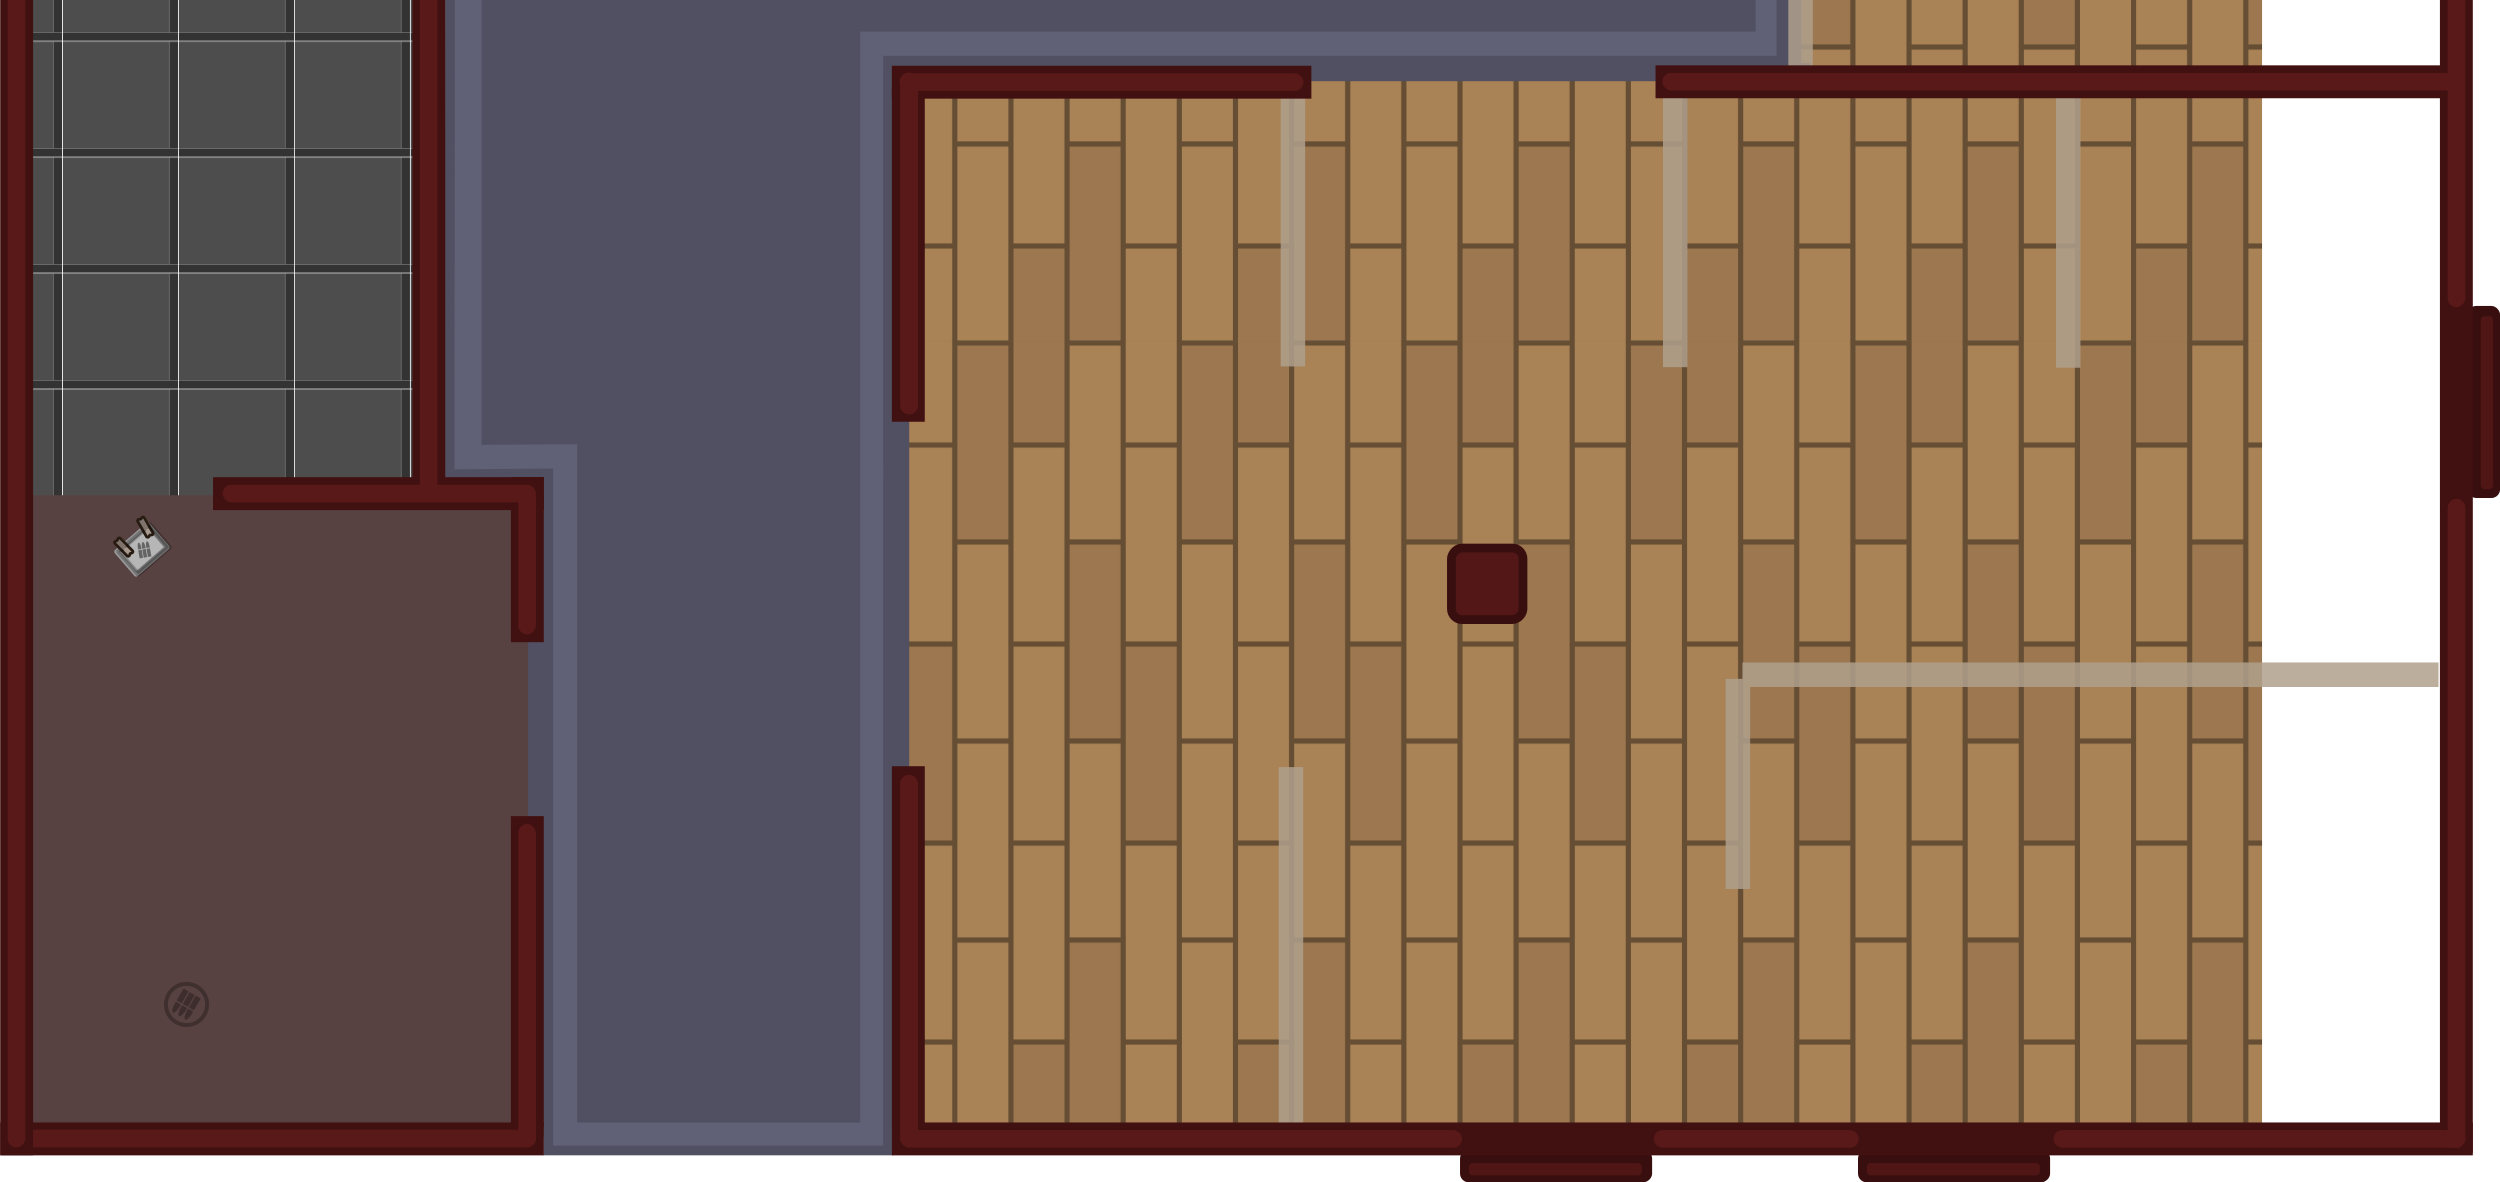 <svg xmlns="http://www.w3.org/2000/svg" xmlns:xlink="http://www.w3.org/1999/xlink" width="2897.851" height="1370.482" viewBox="0 0 766.723 362.607"><defs><pattern xlink:href="#a" id="n" x="0" y="0" patternTransform="matrix(.28 0 0 .28 37.795 45.354)" preserveAspectRatio="xMidYMid"/><pattern xlink:href="#b" id="m" x="0" y="0" patternTransform="rotate(90)scale(.313)" preserveAspectRatio="xMidYMid"/><pattern xlink:href="#c" id="l" patternTransform="matrix(0 .28 .28 0 2267.443 1058.221)"/><pattern xlink:href="#d" id="c" patternTransform="matrix(0 .28 .28 0 2291.074 1021.46)"/><pattern xlink:href="#e" id="d" x="78" y="-33" patternTransform="matrix(.28 0 0 .28 588 3190)" preserveAspectRatio="xMidYMid"/><pattern id="e" width="956.732" height="959.591" patternTransform="translate(588 3190)" patternUnits="userSpaceOnUse" preserveAspectRatio="xMidYMid" style="fill:#000"><g style="stroke-width:7.403;stroke-dasharray:none"><g style="stroke-width:7.403;stroke-dasharray:none"><g style="stroke-width:7.403;stroke-dasharray:none"><g style="stroke-width:7.403;stroke-dasharray:none"><g style="stroke-width:7.403;stroke-dasharray:none"><path d="M3872 4527h171.056v171.056H3872zm-176 0h171.056v171.056H3696zm176 177.056h171.056v171.056H3872zm-176 0h171.056v171.056H3696z" style="fill:#4d4d4d;fill-opacity:1;stroke:#333;stroke-width:7.403;stroke-linecap:square;stroke-linejoin:miter;stroke-dasharray:none;stroke-opacity:1" transform="translate(-2021.027 -2821.672)scale(.677)"/></g><g style="stroke-width:7.403;stroke-dasharray:none"><path d="M3872 4527h171.056v171.056H3872zm-176 0h171.056v171.056H3696zm176 177.056h171.056v171.056H3872zm-176 0h171.056v171.056H3696z" style="fill:#4d4d4d;fill-opacity:1;stroke:#333;stroke-width:7.403;stroke-linecap:square;stroke-linejoin:miter;stroke-dasharray:none;stroke-opacity:1" transform="translate(-2021.027 -3061.332)scale(.677)"/></g></g><g style="stroke-width:7.403;stroke-dasharray:none"><g style="stroke-width:7.403;stroke-dasharray:none"><path d="M3872 4527h171.056v171.056H3872zm-176 0h171.056v171.056H3696zm176 177.056h171.056v171.056H3872zm-176 0h171.056v171.056H3696z" style="fill:#4d4d4d;fill-opacity:1;stroke:#333;stroke-width:7.403;stroke-linecap:square;stroke-linejoin:miter;stroke-dasharray:none;stroke-opacity:1" transform="translate(-2021.027 -2342.351)scale(.677)"/></g><g style="stroke-width:7.403;stroke-dasharray:none"><path d="M3872 4527h171.056v171.056H3872zm-176 0h171.056v171.056H3696zm176 177.056h171.056v171.056H3872zm-176 0h171.056v171.056H3696z" style="fill:#4d4d4d;fill-opacity:1;stroke:#333;stroke-width:7.403;stroke-linecap:square;stroke-linejoin:miter;stroke-dasharray:none;stroke-opacity:1" transform="translate(-2021.027 -2582.011)scale(.677)"/></g></g></g><g style="stroke-width:7.403;stroke-dasharray:none"><g style="stroke-width:7.403;stroke-dasharray:none"><g style="stroke-width:7.403;stroke-dasharray:none"><path d="M3872 4527h171.056v171.056H3872zm-176 0h171.056v171.056H3696zm176 177.056h171.056v171.056H3872zm-176 0h171.056v171.056H3696z" style="fill:#4d4d4d;fill-opacity:1;stroke:#333;stroke-width:7.403;stroke-linecap:square;stroke-linejoin:miter;stroke-dasharray:none;stroke-opacity:1" transform="translate(-1782.081 -2821.672)scale(.677)"/></g><g style="stroke-width:7.403;stroke-dasharray:none"><path d="M3872 4527h171.056v171.056H3872zm-176 0h171.056v171.056H3696zm176 177.056h171.056v171.056H3872zm-176 0h171.056v171.056H3696z" style="fill:#4d4d4d;fill-opacity:1;stroke:#333;stroke-width:7.403;stroke-linecap:square;stroke-linejoin:miter;stroke-dasharray:none;stroke-opacity:1" transform="translate(-1782.081 -3061.332)scale(.677)"/></g></g><g style="stroke-width:7.403;stroke-dasharray:none"><g style="stroke-width:7.403;stroke-dasharray:none"><path d="M3872 4527h171.056v171.056H3872zm-176 0h171.056v171.056H3696zm176 177.056h171.056v171.056H3872zm-176 0h171.056v171.056H3696z" style="fill:#4d4d4d;fill-opacity:1;stroke:#333;stroke-width:7.403;stroke-linecap:square;stroke-linejoin:miter;stroke-dasharray:none;stroke-opacity:1" transform="translate(-1782.081 -2342.351)scale(.677)"/></g><g style="stroke-width:7.403;stroke-dasharray:none"><path d="M3872 4527h171.056v171.056H3872zm-176 0h171.056v171.056H3696zm176 177.056h171.056v171.056H3872zm-176 0h171.056v171.056H3696z" style="fill:#4d4d4d;fill-opacity:1;stroke:#333;stroke-width:7.403;stroke-linecap:square;stroke-linejoin:miter;stroke-dasharray:none;stroke-opacity:1" transform="translate(-1782.081 -2582.011)scale(.677)"/></g></g></g></g><g style="stroke-width:7.403;stroke-dasharray:none"><g style="stroke-width:7.403;stroke-dasharray:none"><g style="stroke-width:7.403;stroke-dasharray:none"><g style="stroke-width:7.403;stroke-dasharray:none"><path d="M3872 4527h171.056v171.056H3872zm-176 0h171.056v171.056H3696zm176 177.056h171.056v171.056H3872zm-176 0h171.056v171.056H3696z" style="fill:#4d4d4d;fill-opacity:1;stroke:#333;stroke-width:7.403;stroke-linecap:square;stroke-linejoin:miter;stroke-dasharray:none;stroke-opacity:1" transform="translate(-2498.918 -2821.672)scale(.677)"/></g><g style="stroke-width:7.403;stroke-dasharray:none"><path d="M3872 4527h171.056v171.056H3872zm-176 0h171.056v171.056H3696zm176 177.056h171.056v171.056H3872zm-176 0h171.056v171.056H3696z" style="fill:#4d4d4d;fill-opacity:1;stroke:#333;stroke-width:7.403;stroke-linecap:square;stroke-linejoin:miter;stroke-dasharray:none;stroke-opacity:1" transform="translate(-2498.918 -3061.332)scale(.677)"/></g></g><g style="stroke-width:7.403;stroke-dasharray:none"><g style="stroke-width:7.403;stroke-dasharray:none"><path d="M3872 4527h171.056v171.056H3872zm-176 0h171.056v171.056H3696zm176 177.056h171.056v171.056H3872zm-176 0h171.056v171.056H3696z" style="fill:#4d4d4d;fill-opacity:1;stroke:#333;stroke-width:7.403;stroke-linecap:square;stroke-linejoin:miter;stroke-dasharray:none;stroke-opacity:1" transform="translate(-2498.918 -2342.351)scale(.677)"/></g><g style="stroke-width:7.403;stroke-dasharray:none"><path d="M3872 4527h171.056v171.056H3872zm-176 0h171.056v171.056H3696zm176 177.056h171.056v171.056H3872zm-176 0h171.056v171.056H3696z" style="fill:#4d4d4d;fill-opacity:1;stroke:#333;stroke-width:7.403;stroke-linecap:square;stroke-linejoin:miter;stroke-dasharray:none;stroke-opacity:1" transform="translate(-2498.918 -2582.011)scale(.677)"/></g></g></g><g style="stroke-width:7.403;stroke-dasharray:none"><g style="stroke-width:7.403;stroke-dasharray:none"><g style="stroke-width:7.403;stroke-dasharray:none"><path d="M3872 4527h171.056v171.056H3872zm-176 0h171.056v171.056H3696zm176 177.056h171.056v171.056H3872zm-176 0h171.056v171.056H3696z" style="fill:#4d4d4d;fill-opacity:1;stroke:#333;stroke-width:7.403;stroke-linecap:square;stroke-linejoin:miter;stroke-dasharray:none;stroke-opacity:1" transform="translate(-2259.972 -2821.672)scale(.677)"/></g><g style="stroke-width:7.403;stroke-dasharray:none"><path d="M3872 4527h171.056v171.056H3872zm-176 0h171.056v171.056H3696zm176 177.056h171.056v171.056H3872zm-176 0h171.056v171.056H3696z" style="fill:#4d4d4d;fill-opacity:1;stroke:#333;stroke-width:7.403;stroke-linecap:square;stroke-linejoin:miter;stroke-dasharray:none;stroke-opacity:1" transform="translate(-2259.972 -3061.332)scale(.677)"/></g></g><g style="stroke-width:7.403;stroke-dasharray:none"><g style="stroke-width:7.403;stroke-dasharray:none"><path d="M3872 4527h171.056v171.056H3872zm-176 0h171.056v171.056H3696zm176 177.056h171.056v171.056H3872zm-176 0h171.056v171.056H3696z" style="fill:#4d4d4d;fill-opacity:1;stroke:#333;stroke-width:7.403;stroke-linecap:square;stroke-linejoin:miter;stroke-dasharray:none;stroke-opacity:1" transform="translate(-2259.972 -2342.351)scale(.677)"/></g><g style="stroke-width:7.403;stroke-dasharray:none"><path d="M3872 4527h171.056v171.056H3872zm-176 0h171.056v171.056H3696zm176 177.056h171.056v171.056H3872zm-176 0h171.056v171.056H3696z" style="fill:#4d4d4d;fill-opacity:1;stroke:#333;stroke-width:7.403;stroke-linecap:square;stroke-linejoin:miter;stroke-dasharray:none;stroke-opacity:1" transform="translate(-2259.972 -2582.011)scale(.677)"/></g></g></g></g></g></pattern><pattern xlink:href="#f" id="o" patternTransform="matrix(.25 0 0 .25 3182.057 -75.81)"/><pattern xlink:href="#g" id="f" patternTransform="matrix(.25 0 0 .25 3145.296 -52.18)"/><pattern xlink:href="#h" id="g" x="20" y="-20" patternTransform="matrix(.25 0 0 .25 3741 3)" preserveAspectRatio="xMidYMid"/><pattern id="h" width="956.721" height="959.58" patternTransform="translate(3741 3)" patternUnits="userSpaceOnUse" preserveAspectRatio="xMidYMid"><g style="fill:#504d49;fill-opacity:1;stroke:#42403d;stroke-width:7.388;stroke-dasharray:none;stroke-opacity:1"><g style="fill:#504d49;fill-opacity:1;stroke:#42403d;stroke-width:7.388;stroke-dasharray:none;stroke-opacity:1"><g style="fill:#504d49;fill-opacity:1;stroke:#42403d;stroke-width:7.388;stroke-dasharray:none;stroke-opacity:1"><g style="fill:#504d49;fill-opacity:1;stroke:#42403d;stroke-width:7.388;stroke-dasharray:none;stroke-opacity:1"><g style="fill:#504d49;fill-opacity:1;stroke:#42403d;stroke-width:7.388;stroke-dasharray:none;stroke-opacity:1"><path d="M3872 4527h171.056v171.056H3872z" style="fill:#bbb9b4;fill-opacity:1;stroke:#42403d;stroke-width:7.388;stroke-linecap:square;stroke-linejoin:miter;stroke-dasharray:none;stroke-opacity:1" transform="translate(-2021.032 -2821.677)scale(.677)"/><path d="M3696 4527h171.056v171.056H3696zm176 177.056h171.056v171.056H3872z" style="fill:#595650;fill-opacity:1;stroke:#42403d;stroke-width:7.388;stroke-linecap:square;stroke-linejoin:miter;stroke-dasharray:none;stroke-opacity:1" transform="translate(-2021.032 -2821.677)scale(.677)"/><path d="M3696 4704.056h171.056v171.056H3696z" style="fill:#bbb9b4;fill-opacity:1;stroke:#42403d;stroke-width:7.388;stroke-linecap:square;stroke-linejoin:miter;stroke-dasharray:none;stroke-opacity:1" transform="translate(-2021.032 -2821.677)scale(.677)"/></g><g style="fill:#504d49;fill-opacity:1;stroke:#42403d;stroke-width:7.388;stroke-dasharray:none;stroke-opacity:1"><path d="M3872 4527h171.056v171.056H3872z" style="fill:#bbb9b4;fill-opacity:1;stroke:#42403d;stroke-width:7.388;stroke-linecap:square;stroke-linejoin:miter;stroke-dasharray:none;stroke-opacity:1" transform="translate(-2021.032 -3061.337)scale(.677)"/><path d="M3696 4527h171.056v171.056H3696zm176 177.056h171.056v171.056H3872z" style="fill:#595650;fill-opacity:1;stroke:#42403d;stroke-width:7.388;stroke-linecap:square;stroke-linejoin:miter;stroke-dasharray:none;stroke-opacity:1" transform="translate(-2021.032 -3061.337)scale(.677)"/><path d="M3696 4704.056h171.056v171.056H3696z" style="fill:#bbb9b4;fill-opacity:1;stroke:#42403d;stroke-width:7.388;stroke-linecap:square;stroke-linejoin:miter;stroke-dasharray:none;stroke-opacity:1" transform="translate(-2021.032 -3061.337)scale(.677)"/></g></g><g style="fill:#504d49;fill-opacity:1;stroke:#42403d;stroke-width:7.388;stroke-dasharray:none;stroke-opacity:1"><g style="fill:#504d49;fill-opacity:1;stroke:#42403d;stroke-width:7.388;stroke-dasharray:none;stroke-opacity:1"><path d="M3872 4527h171.056v171.056H3872z" style="fill:#bbb9b4;fill-opacity:1;stroke:#42403d;stroke-width:7.388;stroke-linecap:square;stroke-linejoin:miter;stroke-dasharray:none;stroke-opacity:1" transform="translate(-2021.032 -2342.356)scale(.677)"/><path d="M3696 4527h171.056v171.056H3696zm176 177.056h171.056v171.056H3872z" style="fill:#595650;fill-opacity:1;stroke:#42403d;stroke-width:7.388;stroke-linecap:square;stroke-linejoin:miter;stroke-dasharray:none;stroke-opacity:1" transform="translate(-2021.032 -2342.356)scale(.677)"/><path d="M3696 4704.056h171.056v171.056H3696z" style="fill:#bbb9b4;fill-opacity:1;stroke:#42403d;stroke-width:7.388;stroke-linecap:square;stroke-linejoin:miter;stroke-dasharray:none;stroke-opacity:1" transform="translate(-2021.032 -2342.356)scale(.677)"/></g><g style="fill:#504d49;fill-opacity:1;stroke:#42403d;stroke-width:7.388;stroke-dasharray:none;stroke-opacity:1"><path d="M3872 4527h171.056v171.056H3872z" style="fill:#bbb9b4;fill-opacity:1;stroke:#42403d;stroke-width:7.388;stroke-linecap:square;stroke-linejoin:miter;stroke-dasharray:none;stroke-opacity:1" transform="translate(-2021.032 -2582.017)scale(.677)"/><path d="M3696 4527h171.056v171.056H3696zm176 177.056h171.056v171.056H3872z" style="fill:#595650;fill-opacity:1;stroke:#42403d;stroke-width:7.388;stroke-linecap:square;stroke-linejoin:miter;stroke-dasharray:none;stroke-opacity:1" transform="translate(-2021.032 -2582.017)scale(.677)"/><path d="M3696 4704.056h171.056v171.056H3696z" style="fill:#bbb9b4;fill-opacity:1;stroke:#42403d;stroke-width:7.388;stroke-linecap:square;stroke-linejoin:miter;stroke-dasharray:none;stroke-opacity:1" transform="translate(-2021.032 -2582.017)scale(.677)"/></g></g></g><g style="fill:#504d49;fill-opacity:1;stroke:#42403d;stroke-width:7.388;stroke-dasharray:none;stroke-opacity:1"><g style="fill:#504d49;fill-opacity:1;stroke:#42403d;stroke-width:7.388;stroke-dasharray:none;stroke-opacity:1"><g style="fill:#504d49;fill-opacity:1;stroke:#42403d;stroke-width:7.388;stroke-dasharray:none;stroke-opacity:1"><path d="M3872 4527h171.056v171.056H3872z" style="fill:#bbb9b4;fill-opacity:1;stroke:#42403d;stroke-width:7.388;stroke-linecap:square;stroke-linejoin:miter;stroke-dasharray:none;stroke-opacity:1" transform="translate(-1782.087 -2821.677)scale(.677)"/><path d="M3696 4527h171.056v171.056H3696zm176 177.056h171.056v171.056H3872z" style="fill:#595650;fill-opacity:1;stroke:#42403d;stroke-width:7.388;stroke-linecap:square;stroke-linejoin:miter;stroke-dasharray:none;stroke-opacity:1" transform="translate(-1782.087 -2821.677)scale(.677)"/><path d="M3696 4704.056h171.056v171.056H3696z" style="fill:#bbb9b4;fill-opacity:1;stroke:#42403d;stroke-width:7.388;stroke-linecap:square;stroke-linejoin:miter;stroke-dasharray:none;stroke-opacity:1" transform="translate(-1782.087 -2821.677)scale(.677)"/></g><g style="fill:#504d49;fill-opacity:1;stroke:#42403d;stroke-width:7.388;stroke-dasharray:none;stroke-opacity:1"><path d="M3872 4527h171.056v171.056H3872z" style="fill:#bbb9b4;fill-opacity:1;stroke:#42403d;stroke-width:7.388;stroke-linecap:square;stroke-linejoin:miter;stroke-dasharray:none;stroke-opacity:1" transform="translate(-1782.087 -3061.337)scale(.677)"/><path d="M3696 4527h171.056v171.056H3696zm176 177.056h171.056v171.056H3872z" style="fill:#595650;fill-opacity:1;stroke:#42403d;stroke-width:7.388;stroke-linecap:square;stroke-linejoin:miter;stroke-dasharray:none;stroke-opacity:1" transform="translate(-1782.087 -3061.337)scale(.677)"/><path d="M3696 4704.056h171.056v171.056H3696z" style="fill:#bbb9b4;fill-opacity:1;stroke:#42403d;stroke-width:7.388;stroke-linecap:square;stroke-linejoin:miter;stroke-dasharray:none;stroke-opacity:1" transform="translate(-1782.087 -3061.337)scale(.677)"/></g></g><g style="fill:#504d49;fill-opacity:1;stroke:#42403d;stroke-width:7.388;stroke-dasharray:none;stroke-opacity:1"><g style="fill:#504d49;fill-opacity:1;stroke:#42403d;stroke-width:7.388;stroke-dasharray:none;stroke-opacity:1"><path d="M3872 4527h171.056v171.056H3872z" style="fill:#bbb9b4;fill-opacity:1;stroke:#42403d;stroke-width:7.388;stroke-linecap:square;stroke-linejoin:miter;stroke-dasharray:none;stroke-opacity:1" transform="translate(-1782.087 -2342.356)scale(.677)"/><path d="M3696 4527h171.056v171.056H3696zm176 177.056h171.056v171.056H3872z" style="fill:#595650;fill-opacity:1;stroke:#42403d;stroke-width:7.388;stroke-linecap:square;stroke-linejoin:miter;stroke-dasharray:none;stroke-opacity:1" transform="translate(-1782.087 -2342.356)scale(.677)"/><path d="M3696 4704.056h171.056v171.056H3696z" style="fill:#bbb9b4;fill-opacity:1;stroke:#42403d;stroke-width:7.388;stroke-linecap:square;stroke-linejoin:miter;stroke-dasharray:none;stroke-opacity:1" transform="translate(-1782.087 -2342.356)scale(.677)"/></g><g style="fill:#504d49;fill-opacity:1;stroke:#42403d;stroke-width:7.388;stroke-dasharray:none;stroke-opacity:1"><path d="M3872 4527h171.056v171.056H3872z" style="fill:#bbb9b4;fill-opacity:1;stroke:#42403d;stroke-width:7.388;stroke-linecap:square;stroke-linejoin:miter;stroke-dasharray:none;stroke-opacity:1" transform="translate(-1782.087 -2582.017)scale(.677)"/><path d="M3696 4527h171.056v171.056H3696zm176 177.056h171.056v171.056H3872z" style="fill:#595650;fill-opacity:1;stroke:#42403d;stroke-width:7.388;stroke-linecap:square;stroke-linejoin:miter;stroke-dasharray:none;stroke-opacity:1" transform="translate(-1782.087 -2582.017)scale(.677)"/><path d="M3696 4704.056h171.056v171.056H3696z" style="fill:#bbb9b4;fill-opacity:1;stroke:#42403d;stroke-width:7.388;stroke-linecap:square;stroke-linejoin:miter;stroke-dasharray:none;stroke-opacity:1" transform="translate(-1782.087 -2582.017)scale(.677)"/></g></g></g></g><g style="fill:#504d49;fill-opacity:1;stroke:#42403d;stroke-width:7.388;stroke-dasharray:none;stroke-opacity:1"><g style="fill:#504d49;fill-opacity:1;stroke:#42403d;stroke-width:7.388;stroke-dasharray:none;stroke-opacity:1"><g style="fill:#504d49;fill-opacity:1;stroke:#42403d;stroke-width:7.388;stroke-dasharray:none;stroke-opacity:1"><g style="fill:#504d49;fill-opacity:1;stroke:#42403d;stroke-width:7.388;stroke-dasharray:none;stroke-opacity:1"><path d="M3872 4527h171.056v171.056H3872z" style="fill:#bbb9b4;fill-opacity:1;stroke:#42403d;stroke-width:7.388;stroke-linecap:square;stroke-linejoin:miter;stroke-dasharray:none;stroke-opacity:1" transform="translate(-2498.923 -2821.677)scale(.677)"/><path d="M3696 4527h171.056v171.056H3696zm176 177.056h171.056v171.056H3872z" style="fill:#595650;fill-opacity:1;stroke:#42403d;stroke-width:7.388;stroke-linecap:square;stroke-linejoin:miter;stroke-dasharray:none;stroke-opacity:1" transform="translate(-2498.923 -2821.677)scale(.677)"/><path d="M3696 4704.056h171.056v171.056H3696z" style="fill:#bbb9b4;fill-opacity:1;stroke:#42403d;stroke-width:7.388;stroke-linecap:square;stroke-linejoin:miter;stroke-dasharray:none;stroke-opacity:1" transform="translate(-2498.923 -2821.677)scale(.677)"/></g><g style="fill:#504d49;fill-opacity:1;stroke:#42403d;stroke-width:7.388;stroke-dasharray:none;stroke-opacity:1"><path d="M3872 4527h171.056v171.056H3872z" style="fill:#bbb9b4;fill-opacity:1;stroke:#42403d;stroke-width:7.388;stroke-linecap:square;stroke-linejoin:miter;stroke-dasharray:none;stroke-opacity:1" transform="translate(-2498.923 -3061.337)scale(.677)"/><path d="M3696 4527h171.056v171.056H3696zm176 177.056h171.056v171.056H3872z" style="fill:#595650;fill-opacity:1;stroke:#42403d;stroke-width:7.388;stroke-linecap:square;stroke-linejoin:miter;stroke-dasharray:none;stroke-opacity:1" transform="translate(-2498.923 -3061.337)scale(.677)"/><path d="M3696 4704.056h171.056v171.056H3696z" style="fill:#bbb9b4;fill-opacity:1;stroke:#42403d;stroke-width:7.388;stroke-linecap:square;stroke-linejoin:miter;stroke-dasharray:none;stroke-opacity:1" transform="translate(-2498.923 -3061.337)scale(.677)"/></g></g><g style="fill:#504d49;fill-opacity:1;stroke:#42403d;stroke-width:7.388;stroke-dasharray:none;stroke-opacity:1"><g style="fill:#504d49;fill-opacity:1;stroke:#42403d;stroke-width:7.388;stroke-dasharray:none;stroke-opacity:1"><path d="M3872 4527h171.056v171.056H3872z" style="fill:#bbb9b4;fill-opacity:1;stroke:#42403d;stroke-width:7.388;stroke-linecap:square;stroke-linejoin:miter;stroke-dasharray:none;stroke-opacity:1" transform="translate(-2498.923 -2342.356)scale(.677)"/><path d="M3696 4527h171.056v171.056H3696zm176 177.056h171.056v171.056H3872z" style="fill:#595650;fill-opacity:1;stroke:#42403d;stroke-width:7.388;stroke-linecap:square;stroke-linejoin:miter;stroke-dasharray:none;stroke-opacity:1" transform="translate(-2498.923 -2342.356)scale(.677)"/><path d="M3696 4704.056h171.056v171.056H3696z" style="fill:#bbb9b4;fill-opacity:1;stroke:#42403d;stroke-width:7.388;stroke-linecap:square;stroke-linejoin:miter;stroke-dasharray:none;stroke-opacity:1" transform="translate(-2498.923 -2342.356)scale(.677)"/></g><g style="fill:#504d49;fill-opacity:1;stroke:#42403d;stroke-width:7.388;stroke-dasharray:none;stroke-opacity:1"><path d="M3872 4527h171.056v171.056H3872z" style="fill:#bbb9b4;fill-opacity:1;stroke:#42403d;stroke-width:7.388;stroke-linecap:square;stroke-linejoin:miter;stroke-dasharray:none;stroke-opacity:1" transform="translate(-2498.923 -2582.017)scale(.677)"/><path d="M3696 4527h171.056v171.056H3696zm176 177.056h171.056v171.056H3872z" style="fill:#595650;fill-opacity:1;stroke:#42403d;stroke-width:7.388;stroke-linecap:square;stroke-linejoin:miter;stroke-dasharray:none;stroke-opacity:1" transform="translate(-2498.923 -2582.017)scale(.677)"/><path d="M3696 4704.056h171.056v171.056H3696z" style="fill:#bbb9b4;fill-opacity:1;stroke:#42403d;stroke-width:7.388;stroke-linecap:square;stroke-linejoin:miter;stroke-dasharray:none;stroke-opacity:1" transform="translate(-2498.923 -2582.017)scale(.677)"/></g></g></g><g style="fill:#504d49;fill-opacity:1;stroke:#42403d;stroke-width:7.388;stroke-dasharray:none;stroke-opacity:1"><g style="fill:#504d49;fill-opacity:1;stroke:#42403d;stroke-width:7.388;stroke-dasharray:none;stroke-opacity:1"><g style="fill:#504d49;fill-opacity:1;stroke:#42403d;stroke-width:7.388;stroke-dasharray:none;stroke-opacity:1"><path d="M3872 4527h171.056v171.056H3872z" style="fill:#bbb9b4;fill-opacity:1;stroke:#42403d;stroke-width:7.388;stroke-linecap:square;stroke-linejoin:miter;stroke-dasharray:none;stroke-opacity:1" transform="translate(-2259.978 -2821.677)scale(.677)"/><path d="M3696 4527h171.056v171.056H3696zm176 177.056h171.056v171.056H3872z" style="fill:#595650;fill-opacity:1;stroke:#42403d;stroke-width:7.388;stroke-linecap:square;stroke-linejoin:miter;stroke-dasharray:none;stroke-opacity:1" transform="translate(-2259.978 -2821.677)scale(.677)"/><path d="M3696 4704.056h171.056v171.056H3696z" style="fill:#bbb9b4;fill-opacity:1;stroke:#42403d;stroke-width:7.388;stroke-linecap:square;stroke-linejoin:miter;stroke-dasharray:none;stroke-opacity:1" transform="translate(-2259.978 -2821.677)scale(.677)"/></g><g style="fill:#504d49;fill-opacity:1;stroke:#42403d;stroke-width:7.388;stroke-dasharray:none;stroke-opacity:1"><path d="M3872 4527h171.056v171.056H3872z" style="fill:#bbb9b4;fill-opacity:1;stroke:#42403d;stroke-width:7.388;stroke-linecap:square;stroke-linejoin:miter;stroke-dasharray:none;stroke-opacity:1" transform="translate(-2259.978 -3061.337)scale(.677)"/><path d="M3696 4527h171.056v171.056H3696zm176 177.056h171.056v171.056H3872z" style="fill:#595650;fill-opacity:1;stroke:#42403d;stroke-width:7.388;stroke-linecap:square;stroke-linejoin:miter;stroke-dasharray:none;stroke-opacity:1" transform="translate(-2259.978 -3061.337)scale(.677)"/><path d="M3696 4704.056h171.056v171.056H3696z" style="fill:#bbb9b4;fill-opacity:1;stroke:#42403d;stroke-width:7.388;stroke-linecap:square;stroke-linejoin:miter;stroke-dasharray:none;stroke-opacity:1" transform="translate(-2259.978 -3061.337)scale(.677)"/></g></g><g style="fill:#504d49;fill-opacity:1;stroke:#42403d;stroke-width:7.388;stroke-dasharray:none;stroke-opacity:1"><g style="fill:#504d49;fill-opacity:1;stroke:#42403d;stroke-width:7.388;stroke-dasharray:none;stroke-opacity:1"><path d="M3872 4527h171.056v171.056H3872z" style="fill:#bbb9b4;fill-opacity:1;stroke:#42403d;stroke-width:7.388;stroke-linecap:square;stroke-linejoin:miter;stroke-dasharray:none;stroke-opacity:1" transform="translate(-2259.978 -2342.356)scale(.677)"/><path d="M3696 4527h171.056v171.056H3696zm176 177.056h171.056v171.056H3872z" style="fill:#595650;fill-opacity:1;stroke:#42403d;stroke-width:7.388;stroke-linecap:square;stroke-linejoin:miter;stroke-dasharray:none;stroke-opacity:1" transform="translate(-2259.978 -2342.356)scale(.677)"/><path d="M3696 4704.056h171.056v171.056H3696z" style="fill:#bbb9b4;fill-opacity:1;stroke:#42403d;stroke-width:7.388;stroke-linecap:square;stroke-linejoin:miter;stroke-dasharray:none;stroke-opacity:1" transform="translate(-2259.978 -2342.356)scale(.677)"/></g><g style="fill:#504d49;fill-opacity:1;stroke:#42403d;stroke-width:7.388;stroke-dasharray:none;stroke-opacity:1"><path d="M3872 4527h171.056v171.056H3872z" style="fill:#bbb9b4;fill-opacity:1;stroke:#42403d;stroke-width:7.388;stroke-linecap:square;stroke-linejoin:miter;stroke-dasharray:none;stroke-opacity:1" transform="translate(-2259.978 -2582.017)scale(.677)"/><path d="M3696 4527h171.056v171.056H3696zm176 177.056h171.056v171.056H3872z" style="fill:#595650;fill-opacity:1;stroke:#42403d;stroke-width:7.388;stroke-linecap:square;stroke-linejoin:miter;stroke-dasharray:none;stroke-opacity:1" transform="translate(-2259.978 -2582.017)scale(.677)"/><path d="M3696 4704.056h171.056v171.056H3696z" style="fill:#bbb9b4;fill-opacity:1;stroke:#42403d;stroke-width:7.388;stroke-linecap:square;stroke-linejoin:miter;stroke-dasharray:none;stroke-opacity:1" transform="translate(-2259.978 -2582.017)scale(.677)"/></g></g></g></g></g></pattern><pattern xlink:href="#i" id="p" patternTransform="matrix(.25 0 0 .25 4874.627 810.306)"/><pattern xlink:href="#j" id="i" patternTransform="matrix(.25 0 0 .25 4834.422 785.493)"/><pattern xlink:href="#h" id="j" x="85" y="35" patternTransform="matrix(.25 0 0 .25 3741 3)" preserveAspectRatio="xMidYMid"/><pattern id="b" width="780" height="220" patternUnits="userSpaceOnUse" preserveAspectRatio="xMidYMid"><path d="M40.163 66.901h51.594v14.552H40.163z" style="fill:#9c774f;fill-opacity:1;stroke:#654e34;stroke-width:1.323;stroke-linecap:round;stroke-dasharray:none;stroke-opacity:1" transform="translate(-149.298 -250.354)scale(3.78)"/><path d="M91.757 66.901h51.594v14.552H91.757zm51.594 0h51.594v14.552h-51.594z" style="fill:#a98256;fill-opacity:1;stroke:#654e34;stroke-width:1.323;stroke-linecap:round;stroke-dasharray:none;stroke-opacity:1" transform="translate(-149.298 -250.354)scale(3.78)"/><path d="M194.944 66.9h50.933v14.553h-50.933z" style="color:#000;font-style:normal;font-variant:normal;font-weight:400;font-stretch:normal;font-size:medium;line-height:normal;font-family:sans-serif;font-variant-ligatures:normal;font-variant-position:normal;font-variant-caps:normal;font-variant-numeric:normal;font-variant-alternates:normal;font-variant-east-asian:normal;font-feature-settings:normal;font-variation-settings:normal;text-indent:0;text-align:start;text-decoration-line:none;text-decoration-style:solid;text-decoration-color:#000;letter-spacing:normal;word-spacing:normal;text-transform:none;writing-mode:lr-tb;direction:ltr;text-orientation:mixed;dominant-baseline:auto;baseline-shift:baseline;text-anchor:start;white-space:normal;shape-padding:0;shape-margin:0;inline-size:0;clip-rule:nonzero;display:inline;overflow:visible;visibility:visible;isolation:auto;mix-blend-mode:normal;color-interpolation:sRGB;color-interpolation-filters:linearRGB;solid-color:#000;solid-opacity:1;vector-effect:none;fill:#a98256;fill-opacity:1;fill-rule:nonzero;stroke:none;stroke-width:1;stroke-linecap:round;stroke-linejoin:miter;stroke-miterlimit:4;stroke-dasharray:none;stroke-dashoffset:0;stroke-opacity:1;-inkscape-stroke:none;color-rendering:auto;image-rendering:auto;shape-rendering:auto;text-rendering:auto;stop-color:#000" transform="translate(-149.298 -250.354)scale(3.78)"/><path d="M194.283 66.24v15.875h51.594V80.79h-50.272V67.56h50.272v-1.32z" style="color:#000;font-style:normal;font-variant:normal;font-weight:400;font-stretch:normal;font-size:medium;line-height:normal;font-family:sans-serif;font-variant-ligatures:normal;font-variant-position:normal;font-variant-caps:normal;font-variant-numeric:normal;font-variant-alternates:normal;font-variant-east-asian:normal;font-feature-settings:normal;font-variation-settings:normal;text-indent:0;text-align:start;text-decoration-line:none;text-decoration-style:solid;text-decoration-color:#000;letter-spacing:normal;word-spacing:normal;text-transform:none;writing-mode:lr-tb;direction:ltr;text-orientation:mixed;dominant-baseline:auto;baseline-shift:baseline;text-anchor:start;white-space:normal;shape-padding:0;shape-margin:0;inline-size:0;clip-rule:nonzero;display:inline;overflow:visible;visibility:visible;isolation:auto;mix-blend-mode:normal;color-interpolation:sRGB;color-interpolation-filters:linearRGB;solid-color:#000;solid-opacity:1;vector-effect:none;fill:#654e34;fill-opacity:1;fill-rule:nonzero;stroke:none;stroke-width:1;stroke-linecap:round;stroke-linejoin:miter;stroke-miterlimit:4;stroke-dasharray:none;stroke-dashoffset:0;stroke-opacity:1;-inkscape-stroke:none;color-rendering:auto;image-rendering:auto;shape-rendering:auto;text-rendering:auto;stop-color:#000" transform="translate(-149.298 -250.354)scale(3.78)"/><path d="M40.163 81.453h26.458v14.552H40.163zm26.459 0h51.594v14.552H66.622z" style="fill:#a98256;fill-opacity:1;stroke:#654e34;stroke-width:1.323;stroke-linecap:round;stroke-dasharray:none;stroke-opacity:1" transform="translate(-149.298 -250.354)scale(3.78)"/><path d="M118.215 81.453h51.594v14.552h-51.594z" style="fill:#9c774f;fill-opacity:1;stroke:#654e34;stroke-width:1.323;stroke-linecap:round;stroke-dasharray:none;stroke-opacity:1" transform="translate(-149.298 -250.354)scale(3.78)"/><path d="M169.809 81.453h51.594v14.552h-51.594z" style="fill:#a98256;fill-opacity:1;stroke:#654e34;stroke-width:1.323;stroke-linecap:round;stroke-dasharray:none;stroke-opacity:1" transform="translate(-149.298 -250.354)scale(3.78)"/><path d="M221.403 81.453h24.474v14.552h-24.474z" style="color:#000;font-style:normal;font-variant:normal;font-weight:400;font-stretch:normal;font-size:medium;line-height:normal;font-family:sans-serif;font-variant-ligatures:normal;font-variant-position:normal;font-variant-caps:normal;font-variant-numeric:normal;font-variant-alternates:normal;font-variant-east-asian:normal;font-feature-settings:normal;font-variation-settings:normal;text-indent:0;text-align:start;text-decoration-line:none;text-decoration-style:solid;text-decoration-color:#000;letter-spacing:normal;word-spacing:normal;text-transform:none;writing-mode:lr-tb;direction:ltr;text-orientation:mixed;dominant-baseline:auto;baseline-shift:baseline;text-anchor:start;white-space:normal;shape-padding:0;shape-margin:0;inline-size:0;clip-rule:nonzero;display:inline;overflow:visible;visibility:visible;isolation:auto;mix-blend-mode:normal;color-interpolation:sRGB;color-interpolation-filters:linearRGB;solid-color:#000;solid-opacity:1;vector-effect:none;fill:#a98256;fill-opacity:1;fill-rule:nonzero;stroke:none;stroke-width:1;stroke-linecap:round;stroke-linejoin:miter;stroke-miterlimit:4;stroke-dasharray:none;stroke-dashoffset:0;stroke-opacity:1;-inkscape-stroke:none;color-rendering:auto;image-rendering:auto;shape-rendering:auto;text-rendering:auto;stop-color:#000" transform="translate(-149.298 -250.354)scale(3.78)"/><path d="M220.742 80.79v15.876h25.135v-1.322h-23.813v-13.23h23.813v-1.323Z" style="color:#000;font-style:normal;font-variant:normal;font-weight:400;font-stretch:normal;font-size:medium;line-height:normal;font-family:sans-serif;font-variant-ligatures:normal;font-variant-position:normal;font-variant-caps:normal;font-variant-numeric:normal;font-variant-alternates:normal;font-variant-east-asian:normal;font-feature-settings:normal;font-variation-settings:normal;text-indent:0;text-align:start;text-decoration-line:none;text-decoration-style:solid;text-decoration-color:#000;letter-spacing:normal;word-spacing:normal;text-transform:none;writing-mode:lr-tb;direction:ltr;text-orientation:mixed;dominant-baseline:auto;baseline-shift:baseline;text-anchor:start;white-space:normal;shape-padding:0;shape-margin:0;inline-size:0;clip-rule:nonzero;display:inline;overflow:visible;visibility:visible;isolation:auto;mix-blend-mode:normal;color-interpolation:sRGB;color-interpolation-filters:linearRGB;solid-color:#000;solid-opacity:1;vector-effect:none;fill:#654e34;fill-opacity:1;fill-rule:nonzero;stroke:none;stroke-width:1;stroke-linecap:round;stroke-linejoin:miter;stroke-miterlimit:4;stroke-dasharray:none;stroke-dashoffset:0;stroke-opacity:1;-inkscape-stroke:none;color-rendering:auto;image-rendering:auto;shape-rendering:auto;text-rendering:auto;stop-color:#000" transform="translate(-149.298 -250.354)scale(3.78)"/><path d="M40.163 96.005h51.594v14.552H40.163z" style="fill:#a98256;fill-opacity:1;stroke:#654e34;stroke-width:1.323;stroke-linecap:round;stroke-dasharray:none;stroke-opacity:1" transform="translate(-149.298 -250.354)scale(3.78)"/><path d="M91.757 96.005h51.594v14.552H91.757z" style="fill:#9c774f;fill-opacity:1;stroke:#654e34;stroke-width:1.323;stroke-linecap:round;stroke-dasharray:none;stroke-opacity:1" transform="translate(-149.298 -250.354)scale(3.78)"/><path d="M143.351 96.005h51.594v14.552h-51.594z" style="fill:#a98256;fill-opacity:1;stroke:#654e34;stroke-width:1.323;stroke-linecap:round;stroke-dasharray:none;stroke-opacity:1" transform="translate(-149.298 -250.354)scale(3.78)"/><path d="M194.944 96.005h50.933v14.552h-50.933z" style="color:#000;font-style:normal;font-variant:normal;font-weight:400;font-stretch:normal;font-size:medium;line-height:normal;font-family:sans-serif;font-variant-ligatures:normal;font-variant-position:normal;font-variant-caps:normal;font-variant-numeric:normal;font-variant-alternates:normal;font-variant-east-asian:normal;font-feature-settings:normal;font-variation-settings:normal;text-indent:0;text-align:start;text-decoration-line:none;text-decoration-style:solid;text-decoration-color:#000;letter-spacing:normal;word-spacing:normal;text-transform:none;writing-mode:lr-tb;direction:ltr;text-orientation:mixed;dominant-baseline:auto;baseline-shift:baseline;text-anchor:start;white-space:normal;shape-padding:0;shape-margin:0;inline-size:0;clip-rule:nonzero;display:inline;overflow:visible;visibility:visible;isolation:auto;mix-blend-mode:normal;color-interpolation:sRGB;color-interpolation-filters:linearRGB;solid-color:#000;solid-opacity:1;vector-effect:none;fill:#9c774f;fill-opacity:1;fill-rule:nonzero;stroke:none;stroke-width:1;stroke-linecap:round;stroke-linejoin:miter;stroke-miterlimit:4;stroke-dasharray:none;stroke-dashoffset:0;stroke-opacity:1;-inkscape-stroke:none;color-rendering:auto;image-rendering:auto;shape-rendering:auto;text-rendering:auto;stop-color:#000" transform="translate(-149.298 -250.354)scale(3.78)"/><path d="M194.283 95.344v15.875h51.594v-1.322h-50.272v-13.23h50.272v-1.323Z" style="color:#000;font-style:normal;font-variant:normal;font-weight:400;font-stretch:normal;font-size:medium;line-height:normal;font-family:sans-serif;font-variant-ligatures:normal;font-variant-position:normal;font-variant-caps:normal;font-variant-numeric:normal;font-variant-alternates:normal;font-variant-east-asian:normal;font-feature-settings:normal;font-variation-settings:normal;text-indent:0;text-align:start;text-decoration-line:none;text-decoration-style:solid;text-decoration-color:#000;letter-spacing:normal;word-spacing:normal;text-transform:none;writing-mode:lr-tb;direction:ltr;text-orientation:mixed;dominant-baseline:auto;baseline-shift:baseline;text-anchor:start;white-space:normal;shape-padding:0;shape-margin:0;inline-size:0;clip-rule:nonzero;display:inline;overflow:visible;visibility:visible;isolation:auto;mix-blend-mode:normal;color-interpolation:sRGB;color-interpolation-filters:linearRGB;solid-color:#000;solid-opacity:1;vector-effect:none;fill:#654e34;fill-opacity:1;fill-rule:nonzero;stroke:none;stroke-width:1;stroke-linecap:round;stroke-linejoin:miter;stroke-miterlimit:4;stroke-dasharray:none;stroke-dashoffset:0;stroke-opacity:1;-inkscape-stroke:none;color-rendering:auto;image-rendering:auto;shape-rendering:auto;text-rendering:auto;stop-color:#000" transform="translate(-149.298 -250.354)scale(3.78)"/><path d="M39.502 110.557H65.96v13.89H39.502Z" style="fill:#a98256;stroke-width:1;stroke-linecap:round" transform="translate(-149.298 -250.354)scale(3.78)"/><path d="M39.502 109.896v14.551h1.322V111.22h25.137v13.228h1.322v-14.55z" style="fill:#654e34;stroke-linecap:round" transform="translate(-149.298 -250.354)scale(3.78)"/><path d="M66.622 110.557h51.593v13.89H66.622Z" style="fill:#a98256;stroke-width:1;stroke-linecap:round" transform="translate(-149.298 -250.354)scale(3.78)"/><path d="M65.961 109.896v14.551h1.322V111.22h50.272v13.228h1.322v-14.55z" style="fill:#654e34;stroke-linecap:round" transform="translate(-149.298 -250.354)scale(3.78)"/><path d="M118.215 110.557h51.594v13.89h-51.594z" style="fill:#a98256;stroke-width:1;stroke-linecap:round" transform="translate(-149.298 -250.354)scale(3.78)"/><path d="M117.555 109.896v14.551h1.322V111.22h50.272v13.228h1.321v-14.55z" style="fill:#654e34;stroke-linecap:round" transform="translate(-149.298 -250.354)scale(3.78)"/><path d="M169.809 110.557h51.594v13.89h-51.594z" style="fill:#a98256;stroke-width:1;stroke-linecap:round" transform="translate(-149.298 -250.354)scale(3.78)"/><path d="M169.149 109.896v14.551h1.321V111.22h50.272v13.228h1.322v-14.55z" style="fill:#654e34;stroke-linecap:round" transform="translate(-149.298 -250.354)scale(3.78)"/><path d="M221.403 110.557h24.474v13.89h-24.474z" style="color:#000;font-style:normal;font-variant:normal;font-weight:400;font-stretch:normal;font-size:medium;line-height:normal;font-family:sans-serif;font-variant-ligatures:normal;font-variant-position:normal;font-variant-caps:normal;font-variant-numeric:normal;font-variant-alternates:normal;font-variant-east-asian:normal;font-feature-settings:normal;font-variation-settings:normal;text-indent:0;text-align:start;text-decoration-line:none;text-decoration-style:solid;text-decoration-color:#000;letter-spacing:normal;word-spacing:normal;text-transform:none;writing-mode:lr-tb;direction:ltr;text-orientation:mixed;dominant-baseline:auto;baseline-shift:baseline;text-anchor:start;white-space:normal;shape-padding:0;shape-margin:0;inline-size:0;clip-rule:nonzero;display:inline;overflow:visible;visibility:visible;isolation:auto;mix-blend-mode:normal;color-interpolation:sRGB;color-interpolation-filters:linearRGB;solid-color:#000;solid-opacity:1;vector-effect:none;fill:#a98256;fill-opacity:1;fill-rule:nonzero;stroke:none;stroke-width:1;stroke-linecap:round;stroke-linejoin:miter;stroke-miterlimit:4;stroke-dasharray:none;stroke-dashoffset:0;stroke-opacity:1;-inkscape-stroke:none;color-rendering:auto;image-rendering:auto;shape-rendering:auto;text-rendering:auto;stop-color:#000" transform="translate(-149.298 -250.354)scale(3.78)"/><path d="M220.742 109.897v14.55h1.322V111.22h23.813v-1.322z" style="color:#000;font-style:normal;font-variant:normal;font-weight:400;font-stretch:normal;font-size:medium;line-height:normal;font-family:sans-serif;font-variant-ligatures:normal;font-variant-position:normal;font-variant-caps:normal;font-variant-numeric:normal;font-variant-alternates:normal;font-variant-east-asian:normal;font-feature-settings:normal;font-variation-settings:normal;text-indent:0;text-align:start;text-decoration-line:none;text-decoration-style:solid;text-decoration-color:#000;letter-spacing:normal;word-spacing:normal;text-transform:none;writing-mode:lr-tb;direction:ltr;text-orientation:mixed;dominant-baseline:auto;baseline-shift:baseline;text-anchor:start;white-space:normal;shape-padding:0;shape-margin:0;inline-size:0;clip-rule:nonzero;display:inline;overflow:visible;visibility:visible;isolation:auto;mix-blend-mode:normal;color-interpolation:sRGB;color-interpolation-filters:linearRGB;solid-color:#000;solid-opacity:1;vector-effect:none;fill:#654e34;fill-opacity:1;fill-rule:nonzero;stroke:none;stroke-width:1;stroke-linecap:round;stroke-linejoin:miter;stroke-miterlimit:4;stroke-dasharray:none;stroke-dashoffset:0;stroke-opacity:1;-inkscape-stroke:none;color-rendering:auto;image-rendering:auto;shape-rendering:auto;text-rendering:auto;stop-color:#000" transform="translate(-149.298 -250.354)scale(3.78)"/><path d="M39.502 82.115H65.96v13.229H39.502Z" style="fill:#a98256;stroke-width:1;stroke-linecap:round" transform="translate(-149.298 -250.354)scale(3.78)"/><path d="M39.502 111.219H65.96v13.228H39.502Z" style="fill:#9c774f;fill-opacity:1;stroke-width:1;stroke-linecap:round" transform="translate(-149.298 -250.354)scale(3.78)"/><path d="M222.064 82.115h23.813v13.228h-23.813z" style="fill:#a98256;stroke-width:1;stroke-linecap:round" transform="translate(-149.298 -250.354)scale(3.78)"/><path d="M222.064 111.219h23.813v13.229h-23.813z" style="fill:#9c774f;fill-opacity:1;stroke-width:1;stroke-linecap:round" transform="translate(-149.298 -250.354)scale(3.78)"/></pattern><pattern id="a" width="126.614" height="126.614" patternTransform="translate(37.795 45.354)" patternUnits="userSpaceOnUse" preserveAspectRatio="xMidYMid" style="fill:#000"><g style="stroke-width:3.78"><path d="M-1083.877 637.224h31v31h-31z" style="opacity:1;fill:#4d4d4d;fill-opacity:1;stroke-width:23.887;stroke-linecap:round;stroke-linejoin:bevel" transform="translate(4096.545 -2408.404)scale(3.78)"/><path d="M-1052.878 637.224h2.5v31h-2.5z" style="opacity:1;fill:#333;fill-opacity:1;stroke-width:23.887;stroke-linecap:round;stroke-linejoin:bevel" transform="translate(4096.545 -2408.404)scale(3.78)"/><path d="M668.224 1050.378h2.5v33.5h-2.5z" style="opacity:1;fill:#333;fill-opacity:1;stroke-width:23.887;stroke-linecap:round;stroke-linejoin:bevel" transform="rotate(90 3252.476 844.07)scale(3.78)"/></g></pattern><clipPath id="k" clipPathUnits="userSpaceOnUse"><path d="M87.136-966.067h766.723v441.705H87.136z" style="fill:#4d4419;fill-opacity:.415;stroke:none;stroke-width:.027;stroke-miterlimit:29;stroke-dasharray:none"/></clipPath></defs><g clip-path="url(#k)" transform="translate(-87.136 966.067)"><g transform="translate(1171.013 -1603.29)"><path d="M-1075.384 232.234v61.053h95.415v-61.053z" style="fill:#666;fill-opacity:1;stroke-width:.265"/><rect width="9.989" height="58.912" x="317.134" y="-789.962" rx="2.686" ry="2.686" style="fill:#390e0e;fill-opacity:1;stroke-width:.97;stroke-linecap:square;stop-color:#000" transform="scale(-1)"/><rect width="53.047" height="3.742" x="734.19" y="319.284" rx="1.113" ry="1.113" style="display:inline;fill:#501616;fill-opacity:1;stroke-width:.223" transform="rotate(90)"/><path d="M-1009.934 293.003h128.095v85.033h-128.095z" style="fill:url(#l);fill-opacity:1;stroke:none;stroke-width:.265"/><rect width="5.404" height="57.499" x="377.743" y="885.776" rx="0" ry="0" style="fill:#505062;fill-opacity:1;stroke:none;stroke-width:1.53;stroke-linecap:round;stroke-linejoin:round;stop-color:#000" transform="rotate(90)"/><rect width="9.989" height="58.912" x="-999.83" y="-514.048" rx="2.686" ry="2.686" style="fill:#390e0e;fill-opacity:1;stroke-width:.97;stroke-linecap:square;stop-color:#000" transform="rotate(-90)"/><rect width="53.047" height="3.742" x="458.276" y="-997.68" rx="1.113" ry="1.113" style="display:inline;fill:#501616;fill-opacity:1;stroke-width:.223" transform="scale(-1)"/><rect width="9.989" height="58.912" x="-999.83" y="-636.101" rx="2.686" ry="2.686" style="fill:#390e0e;fill-opacity:1;stroke-width:.97;stroke-linecap:square;stop-color:#000" transform="rotate(-90)"/><rect width="53.047" height="3.742" x="580.329" y="-997.68" rx="1.113" ry="1.113" style="display:inline;fill:#501616;fill-opacity:1;stroke-width:.223" transform="scale(-1)"/><rect width="7.737" height="61.883" x="-1011.578" y="548.18" rx="0" ry="0" style="fill:#505062;fill-opacity:1;stroke:none;stroke-width:1.968;stroke-linecap:round;stroke-linejoin:round;stop-color:#000"/><path d="M-178.077 153.119h28.465v17.873h-28.465z" style="display:inline;fill:#333;fill-opacity:1;stroke-width:.407;stroke-opacity:.576;paint-order:markers stroke fill;stop-color:#000" transform="rotate(90 -794.114 -63.1)"/><path d="M-176.242 155.078h24.958v14.107h-24.958z" style="display:inline;fill:#666;stroke-width:.338;stroke-opacity:.576;paint-order:markers stroke fill;stop-color:#000" transform="rotate(90 -794.114 -63.1)"/><path d="M-149.817 153.117h27.973v17.873h-27.973z" style="display:inline;fill:#333;fill-opacity:1;stroke-width:.403;stroke-opacity:.576;paint-order:markers stroke fill;stop-color:#000" transform="rotate(90 -794.114 -63.1)"/><path d="M-148.473 155.077h24.958v14.107h-24.958z" style="display:inline;fill:#666;stroke-width:.338;stroke-opacity:.576;paint-order:markers stroke fill;stop-color:#000" transform="rotate(90 -794.114 -63.1)"/><g style="fill:url(#m);fill-opacity:1" transform="translate(466.428 497.474)"><path d="M-1342.875-268.93v756.988h486.316V-268.93Z" style="fill:url(#m);fill-opacity:1;stroke:none;stroke-width:.265"/><rect width="7.497" height="112.248" x="-1158.12" y="375.014" rx="0" ry="0" style="opacity:.85;fill:#afa08c;fill-opacity:1;stroke:none;stroke-width:.014;stroke-linecap:round;stroke-linejoin:round;stroke-dasharray:none;stroke-opacity:1;paint-order:stroke fill markers;stop-color:#000"/><path d="M-857.984-268.93v756.988h65.513V-268.93z" style="fill:url(#m);fill-opacity:1;stroke:none;stroke-width:.265"/><rect width="7.497" height="87.731" x="-1157.529" y="164.402" rx="0" ry="0" style="opacity:.85;fill:#afa08c;fill-opacity:1;stroke:none;stroke-width:.014;stroke-linecap:round;stroke-linejoin:round;stroke-dasharray:none;stroke-opacity:1;paint-order:stroke fill markers;stop-color:#000"/><rect width="7.497" height="90.389" x="-1040.277" y="161.967" rx="0" ry="0" style="opacity:.85;fill:#afa08c;fill-opacity:1;stroke:none;stroke-width:.014;stroke-linecap:round;stroke-linejoin:round;stroke-dasharray:none;stroke-opacity:1;paint-order:stroke fill markers;stop-color:#000"/><rect width="7.497" height="90.557" x="-919.758" y="161.967" rx="0" ry="0" style="opacity:.85;fill:#afa08c;fill-opacity:1;stroke:none;stroke-width:.014;stroke-linecap:round;stroke-linejoin:round;stroke-dasharray:none;stroke-opacity:1;paint-order:stroke fill markers;stop-color:#000"/></g><path d="M-805.03 673.14v281.916h-5.616V673.14Z" style="fill:#505062;fill-rule:evenodd;stroke-width:2.117;stroke-linecap:round;stroke-linejoin:round"/><path d="M-1079.315 622.074v170.63h132v-170.63Z" style="fill:url(#n);fill-opacity:1;stroke:none;stroke-width:.265"/><path d="M232.837-531.807h114.954v203.188H232.837z" style="fill:url(#o);fill-opacity:1;stroke:none;stroke-width:.341" transform="matrix(0 1 1 0 0 0)"/><rect width="117.943" height="25.83" x="-525.243" y="345.156" rx="2.703" ry="2.703" style="fill:#6e5838;fill-opacity:1;stroke:#302412;stroke-width:2.5;stroke-linecap:round;stroke-linejoin:round;stroke-dasharray:none;stroke-opacity:1;stop-color:#000"/><rect width="5.404" height="68.898" x="-232.355" y="-644.478" rx="0" ry="0" style="fill:#505062;fill-opacity:1;stroke:none;stroke-width:1.736;stroke-linecap:round;stroke-linejoin:round;stop-color:#000" transform="rotate(-90)"/><path d="M-278.726 502.913h28.321v17.873h-28.321z" style="display:inline;fill:#333;fill-opacity:1;stroke-width:.406;stroke-opacity:.576;paint-order:markers stroke fill;stop-color:#000" transform="rotate(180 -428.607 365.507)"/><path d="M-277.035 504.873h24.958v14.107h-24.958z" style="display:inline;fill:#666;stroke-width:.338;stroke-opacity:.576;paint-order:markers stroke fill;stop-color:#000" transform="rotate(180 -428.607 365.507)"/><path d="M-250.61 502.912h27.973v17.873h-27.973z" style="display:inline;fill:#333;fill-opacity:1;stroke-width:.403;stroke-opacity:.576;paint-order:markers stroke fill;stop-color:#000" transform="rotate(180 -428.607 365.507)"/><path d="M-249.267 504.872h24.958v14.107h-24.958z" style="display:inline;fill:#666;stroke-width:.338;stroke-opacity:.576;paint-order:markers stroke fill;stop-color:#000" transform="rotate(180 -428.607 365.507)"/><rect width="230.853" height="245.37" x="233.508" y="638.575" ry="0" style="fill:url(#p);fill-opacity:1;stroke:none;stroke-width:.333" transform="rotate(90)"/><path fill="none" stroke="#858585" stroke-linecap="round" stroke-width="2.065" d="M-879.186 422.451h7.022v11.979h-7.022"/><path fill="#eaeaea" stroke="#b8b8b8" stroke-width="1.049" d="M-869.91 423.626v9.44h-2.792v-9.44z" style="fill:#af7a53;fill-opacity:1;stroke:#342318;stroke-opacity:1"/><path d="M-872.81 430.224v-6.834h3.598l-.47 1.755 2.379 2.379-3.91 1.047z" style="fill:#fff;fill-opacity:1;stroke:#c7c7c7;stroke-width:1.033;stroke-linecap:round;stroke-linejoin:miter;stroke-dasharray:none;stroke-opacity:1;stop-color:#000"/><rect width="5.404" height="231.779" x="-641.92" y="228.741" rx="0" ry="0" style="fill:#505062;fill-opacity:1;stroke:none;stroke-width:1.53;stroke-linecap:round;stroke-linejoin:round;stop-color:#000"/><path d="M-537.538 457.165h-.8l.815-223.821-98.548-.836.066 232.647h-251.873v-81.358l-184.808-.01-.056 70.034h68.814l-.175 158.033 58.259.304-.127 170.522 30.226-.26v207.64h104.214V655.827h273.998z" style="fill:#606176;fill-opacity:1;stroke:#505062;stroke-width:3;stroke-linecap:round;stroke-linejoin:miter;stroke-opacity:1;stop-color:#000"/><path d="M-536.618 663.294v-433.65h5.198v433.65z" style="fill:#505062;fill-rule:evenodd;stroke-width:2.117;stroke-linecap:round;stroke-linejoin:round"/><path d="M-528.638 662.123h-281.916v-5.617h281.916z" style="fill:#505062;fill-rule:evenodd;stroke-width:2.117;stroke-linecap:round;stroke-linejoin:round"/><path d="M-626.569 241.147v230.09h-269.898v-78.528h-167.65v52.806h69.345v156.617l58.595.182v171.332l29.309-.182v208.035h86.794V646.91h274.634V474.58h-.075V241.147z" style="fill:#505062;fill-opacity:1;stroke:none;stroke-width:2.62;stroke-linecap:round;stroke-linejoin:round;stop-color:#000"/><rect width="162.213" height="196.799" x="-1079.315" y="789.11" rx="0" ry="0" style="fill:#584141;fill-opacity:1;stroke:none;stroke-width:1.544;stroke-linecap:round;stroke-linejoin:miter;stroke-dasharray:none;stroke-opacity:1;stop-color:#000"/><path d="M-921.884 979.393V795.171h5.199v184.222z" style="fill:#505062;fill-rule:evenodd;stroke-width:2.117;stroke-linecap:round;stroke-linejoin:round"/><rect width="10.09" height="166.664" x="-991.562" y="-1083.77" ry="0" style="fill:#411010;fill-opacity:1;stroke-width:7.115;stroke-linecap:square;stop-color:#000" transform="rotate(-90)"/><rect width="10.09" height="484.851" x="-991.562" y="325.49" ry="0" style="fill:#411010;fill-opacity:1;stroke-width:7.517;stroke-linecap:square;stop-color:#000" transform="scale(1 -1)rotate(90)"/><rect width="10.09" height="95.239" x="917.105" y="-982.76" ry="0" style="fill:#411010;fill-opacity:1;stroke-width:7.517;stroke-linecap:square;stop-color:#000" transform="scale(-1)"/><path d="M-810.345 663.713v102.86h10.09v-102.86Zm0 208.5V982.76h10.09V872.213Z" style="fill:#411010;fill-opacity:1;stroke-width:7.517;stroke-linecap:square;stop-color:#000"/><rect width="10.09" height="101.446" x="783.57" y="917.09" ry="0" style="fill:#411010;fill-opacity:1;stroke-width:7.517;stroke-linecap:square;stop-color:#000" transform="rotate(90)"/><rect width="10.09" height="50.608" x="-927.192" y="-834.178" ry="0" style="fill:#411010;fill-opacity:1;stroke-width:3.669;stroke-linecap:square;stop-color:#000" transform="scale(1 -1)"/><rect width="5.406" height="45.835" x="-924.918" y="-831.793" rx="2.703" ry="2.703" style="fill:#591919;fill-opacity:1;stroke-width:4.708;stroke-linecap:square;stop-color:#000" transform="scale(1 -1)"/><rect width="5.406" height="95.681" x="785.886" y="-1015.58" rx="2.703" ry="2.703" style="fill:#591919;fill-opacity:1;stroke-width:9.981;stroke-linecap:square;stop-color:#000" transform="matrix(0 1 1 0 0 0)"/><rect width="10.09" height="760.758" x="325.489" y="-990.77" ry="0" style="fill:#411010;fill-opacity:1;stroke-width:7.517;stroke-linecap:square;stop-color:#000" transform="scale(-1)"/><rect width="10.09" height="128.665" x="657.388" y="681.692" ry="0" style="fill:#411010;fill-opacity:1;stroke-width:8.182;stroke-linecap:square;stop-color:#000" transform="rotate(90)"/><rect width="5.406" height="123.881" x="659.703" y="-808.007" rx="2.703" ry="2.703" style="fill:#591919;fill-opacity:1;stroke-width:10.911;stroke-linecap:square;stop-color:#000" transform="matrix(0 1 1 0 0 0)"/><rect width="10.09" height="120.584" x="612.113" y="963.217" ry="0" style="fill:#411010;fill-opacity:1;stroke-width:10.872;stroke-linecap:square;stop-color:#000" transform="rotate(90)"/><rect width="5.406" height="114.178" x="614.428" y="-1081.339" rx="2.703" ry="2.703" style="fill:#591919;fill-opacity:1;stroke-width:13.076;stroke-linecap:square;stop-color:#000" transform="matrix(0 1 1 0 0 0)"/><path d="M-1014.542 460.18h10.09v92.776h-10.09z" style="fill:#411010;stroke-width:10.472;stroke-linecap:square;stop-color:#000"/><rect width="10.09" height="4.663" x="-1014.542" y="608.528" ry="0" style="fill:#411010;fill-opacity:1;stroke-width:1.257;stroke-linecap:square;stop-color:#000"/><rect width="5.406" height="7.519" x="-1012.227" y="-618.697" rx="2.703" ry="2.703" style="fill:#591919;fill-opacity:1;stroke-width:2.167;stroke-linecap:square;stop-color:#000" transform="scale(1 -1)"/><rect width="5.406" height="62.853" x="983.817" y="-576.677" rx="2.703" ry="2.703" style="fill:#591919;fill-opacity:1;stroke-width:5.591;stroke-linecap:square;stop-color:#000" transform="matrix(0 1 1 0 0 0)"/><rect width="5.406" height="172.304" x="983.817" y="-807.777" rx="2.703" ry="2.703" style="fill:#591919;fill-opacity:1;stroke-width:5.591;stroke-linecap:square;stop-color:#000" transform="matrix(0 1 1 0 0 0)"/><rect width="5.406" height="126.26" x="983.817" y="-454.069" rx="2.703" ry="2.703" style="fill:#591919;fill-opacity:1;stroke-width:9.946;stroke-linecap:square;stop-color:#000" transform="matrix(0 1 1 0 0 0)"/><rect width="5.406" height="199.089" x="327.804" y="790.204" rx="2.703" ry="2.703" style="fill:#591919;fill-opacity:1;stroke-width:13.457;stroke-linecap:square;stop-color:#000" transform="scale(-1 1)"/><rect width="10.09" height="156.734" x="-957.405" y="-784.231" ry="0" style="fill:#411010;fill-opacity:1;stroke-width:3.669;stroke-linecap:square;stop-color:#000" transform="scale(1 -1)"/><rect width="5.406" height="156.205" x="-955.132" y="-788.146" rx="2.703" ry="2.703" style="fill:#591919;fill-opacity:1;stroke-width:4.708;stroke-linecap:square;stop-color:#000" transform="scale(1 -1)"/><path d="M-1083.883 223.5h10.09v231.958h-10.09z" style="fill:#411010;stroke-width:10.472;stroke-linecap:square;stop-color:#000"/><path d="M-1004.457 454.472v10.09h-79.438v-10.09z" style="fill:#411010;stroke-width:10.472;stroke-linecap:square;stop-color:#000"/><rect width="5.406" height="94.183" x="-1012.193" y="-550.858" rx="2.703" ry="2.703" style="fill:#591919;fill-opacity:1;stroke-width:11.646;stroke-linecap:square;stop-color:#000" transform="scale(1 -1)"/><rect width="5.406" height="236.137" x="-1081.513" y="-461.992" rx="2.703" ry="2.703" style="fill:#591919;fill-opacity:1;stroke-width:11.646;stroke-linecap:square;stop-color:#000" transform="scale(1 -1)"/><rect width="5.406" height="74.376" x="-462.02" y="1007.084" rx="2.703" ry="2.703" style="fill:#591919;fill-opacity:1;stroke-width:11.646;stroke-linecap:square;stop-color:#000" transform="scale(1 -1)rotate(90)"/><rect width="5.406" height="99.201" x="-924.918" y="889.929" rx="2.703" ry="2.703" style="fill:#591919;fill-opacity:1;stroke-width:4.708;stroke-linecap:square;stop-color:#000"/><rect width="5.406" height="161.967" x="-989.125" y="-1081.524" rx="2.703" ry="2.703" style="fill:#591919;fill-opacity:1;stroke-width:9.981;stroke-linecap:square;stop-color:#000" transform="rotate(-90)"/><path d="M-805.085 659.5a2.697 2.697 0 0 0-2.703 2.702v34.608h5.437v-34.608a2.697 2.697 0 0 0-2.703-2.702zm-2.703 26.817v75.298a2.697 2.697 0 0 0 2.703 2.703h.031a2.697 2.697 0 0 0 2.703-2.703v-75.298zm2.703 188.529a2.697 2.697 0 0 0-2.703 2.703v43.798h5.437v-43.798a2.697 2.697 0 0 0-2.703-2.703zm-2.703 36.008v75.298a2.697 2.697 0 0 0 2.703 2.703h.031a2.697 2.697 0 0 0 2.703-2.703v-75.298z" style="fill:#591919;fill-opacity:1;stroke-width:5.591;stroke-linecap:square;stop-color:#000"/><path d="M-534.472 227.254v52.811h7.517c-.187.696 0 .367 0-52.811zm-110.865 3.288v49.235h7.516v-49.235zm0 106.848v117.99h-304.11v7.517h296.48v-1.32h15.146V337.39Zm110.244 17.534V456.71h7.517V354.924Zm-.33 207.914v101.366h7.516V562.838zm-14.071 277.56v7.518h213.474v-7.517zm-5.15 5.027v64.419h7.517v-64.42z" style="display:inline;opacity:.85;fill:#afa08c;fill-opacity:1"/><rect width="10.09" height="250.211" x="657.265" y="325.931" ry="0" style="fill:#411010;fill-opacity:1;stroke-width:7.517;stroke-linecap:square;stop-color:#000" transform="rotate(90)"/><rect width="5.406" height="244.567" x="659.581" y="-574.046" rx="2.703" ry="2.703" style="fill:#591919;fill-opacity:1;stroke-width:12.064;stroke-linecap:square;stop-color:#000" transform="matrix(0 1 1 0 0 0)"/><rect width="27.153" height="16.826" x="373.518" y="396.715" rx="2.703" ry="2.703" style="fill:#666;fill-opacity:1;stroke:#292929;stroke-width:2;stroke-linecap:round;stroke-linejoin:round;stroke-dasharray:none;stroke-opacity:1;stop-color:#000" transform="scale(-1 1)rotate(-6.557)"/><rect width="21.246" height="11.008" x="376.472" y="399.624" rx="2.703" ry="2.703" style="fill:#545454;fill-opacity:1;stroke:none;stroke-width:2;stroke-linecap:round;stroke-linejoin:round;stroke-dasharray:none;stroke-opacity:1;stop-color:#000" transform="scale(-1 1)rotate(-6.557)"/><rect width="27.153" height="16.826" x="512.772" y="313.915" rx="2.703" ry="2.703" style="fill:#666;fill-opacity:1;stroke:#292929;stroke-width:2;stroke-linecap:round;stroke-linejoin:round;stroke-dasharray:none;stroke-opacity:1;stop-color:#000" transform="scale(-1 1)rotate(3.905)"/><rect width="21.246" height="11.008" x="515.726" y="316.824" rx="2.703" ry="2.703" style="fill:#545454;fill-opacity:1;stroke:none;stroke-width:2;stroke-linecap:round;stroke-linejoin:round;stroke-dasharray:none;stroke-opacity:1;stop-color:#000" transform="scale(-1 1)rotate(3.905)"/><g style="stroke-width:.941" transform="matrix(1.061 0 0 1.065 -869.457 763.19)"><rect width="170.131" height="28.307" x="37.701" y="468.082" rx="0" ry="0" style="fill:#b3b3b3;fill-opacity:1;fill-rule:evenodd;stroke:#333;stroke-width:2.113;stroke-linecap:round;stroke-linejoin:miter;stroke-dasharray:none;stroke-opacity:1;stop-color:#000" transform="scale(1 -1)"/><rect width="2.117" height="28.101" x="-153.987" y="468.377" rx="0" ry="0" style="fill:#333;fill-opacity:1;fill-rule:evenodd;stroke:none;stroke-width:1.622;stroke-linecap:round;stroke-linejoin:round;stroke-dasharray:none;stroke-opacity:1;stop-color:#000" transform="scale(-1)"/><g style="stroke-width:.941" transform="translate(14.068 69.908)"><rect width="30.963" height="20.954" x="144.251" y="-562.226" rx="2.028" ry="2.021" style="opacity:.985;fill:#e5e0db;fill-opacity:1;stroke:#272727;stroke-width:1.882;stroke-linecap:round;stroke-linejoin:round;stroke-dasharray:none;stroke-opacity:1;stop-color:#000"/><path fill="#bdb9b3" fill-rule="evenodd" d="M147.366-556.815c0-1.404 1.612-2.543 3.602-2.543h17.325c.955 0 1.871.268 2.546.745.676.477 1.055 1.124 1.055 1.798v10.172c0 1.404-1.612 2.543-3.601 2.543h-17.325c-1.99 0-3.602-1.139-3.602-2.543z" style="stroke:none;stroke-width:.459;stroke-linecap:square;stroke-miterlimit:10"/><path fill="#494949" fill-rule="evenodd" d="M158.353-549.797c0-.718.602-1.3 1.346-1.3.357 0 .699.137.951.38.253.244.394.575.394.92 0 .717-.602 1.3-1.345 1.3-.744 0-1.346-.583-1.346-1.3" style="stroke:none;stroke-width:.459;stroke-linecap:square;stroke-miterlimit:10"/><path fill-rule="evenodd" stroke="#272727" stroke-linejoin="round" stroke-width="1.953" d="M166.476-565.78v8.31h-15.55v-8.31z" style="fill:#666;fill-opacity:1;stroke-width:1.461;stroke-miterlimit:10;stroke-dasharray:none"/><path d="M160.864-563.336c-.122 0 .059-.013-.271.012-.854.1-1.498.872-1.499 1.732 0 .915.727 1.755 1.642 1.784.218 0 .477-.044 1.136-.172.419-.082 3.63-.62 4.652-.923.53-.154.53-.505.53-.654-.01-.134-.019-.532-.531-.654-1.03-.245-4.228-.891-4.616-.966-.517-.1-.835-.16-1.043-.16z" style="fill:#737373;fill-opacity:1;stroke:#2e2e2e;stroke-width:1.141;stroke-dasharray:none;stroke-opacity:1"/><path fill-rule="evenodd" stroke="#272727" stroke-linejoin="round" stroke-width="1.953" d="M153.421-563.549h3.615v12.442h-3.615z" style="fill:#737373;fill-opacity:1;stroke:#2e2e2e;stroke-width:1.367;stroke-miterlimit:10;stroke-dasharray:none;stroke-opacity:1"/><rect width="12.957" height="10.009" x="177.649" y="-561.072" rx="1.587" ry="1.581" style="opacity:.985;fill:#737373;fill-opacity:1;stroke:#292929;stroke-width:1.694;stroke-linecap:round;stroke-linejoin:round;stroke-dasharray:none;stroke-opacity:1;stop-color:#000"/><g style="stroke-width:.73"><path fill="#51e24e" stroke="#379936" stroke-width=".801" d="M3289.84 1519.942h3.872c.589 0 1.326 1.063 1.326 1.604 0 .49-.77 1.506-1.377 1.506h-3.666c-.903 0-1.553-1.038-1.553-1.557s.596-1.553 1.398-1.553z" style="fill:#bf4040;fill-opacity:1;stroke:#4d1919;stroke-width:.9;stroke-dasharray:none;stroke-opacity:1" transform="matrix(1.279 0 0 1.3 -4026.543 -2534.535)"/><path fill="#cecece" stroke="#828282" d="M3292.393 1520.946a1.033 1.033 0 0 1 0 1.46c-.13.13-.122.853-.275 1.321-.076.233-.302.403-.386.405-.093 0-.336-.168-.432-.404-.19-.465-.229-1.182-.368-1.321a1.032 1.032 0 1 1 1.46-1.46z" style="stroke-width:.593;stroke-dasharray:none" transform="matrix(1.279 0 0 1.3 -4026.543 -2534.535)"/></g></g><g style="stroke-width:.941" transform="translate(-43.408 69.908)"><rect width="30.963" height="20.954" x="144.251" y="-562.226" rx="2.028" ry="2.021" style="opacity:.985;fill:#e5e0db;fill-opacity:1;stroke:#272727;stroke-width:1.882;stroke-linecap:round;stroke-linejoin:round;stroke-dasharray:none;stroke-opacity:1;stop-color:#000"/><path fill="#bdb9b3" fill-rule="evenodd" d="M147.366-556.815c0-1.404 1.612-2.543 3.602-2.543h17.325c.955 0 1.871.268 2.546.745.676.477 1.055 1.124 1.055 1.798v10.172c0 1.404-1.612 2.543-3.601 2.543h-17.325c-1.99 0-3.602-1.139-3.602-2.543z" style="stroke:none;stroke-width:.459;stroke-linecap:square;stroke-miterlimit:10"/><path fill="#494949" fill-rule="evenodd" d="M158.353-549.797c0-.718.602-1.3 1.346-1.3.357 0 .699.137.951.38.253.244.394.575.394.92 0 .717-.602 1.3-1.345 1.3-.744 0-1.346-.583-1.346-1.3" style="stroke:none;stroke-width:.459;stroke-linecap:square;stroke-miterlimit:10"/><path fill-rule="evenodd" stroke="#272727" stroke-linejoin="round" stroke-width="1.953" d="M166.476-565.78v8.31h-15.55v-8.31z" style="fill:#666;fill-opacity:1;stroke-width:1.461;stroke-miterlimit:10;stroke-dasharray:none"/><path d="M160.864-563.336c-.122 0 .059-.013-.271.012-.854.1-1.498.872-1.499 1.732 0 .915.727 1.755 1.642 1.784.218 0 .477-.044 1.136-.172.419-.082 3.63-.62 4.652-.923.53-.154.53-.505.53-.654-.01-.134-.019-.532-.531-.654-1.03-.245-4.228-.891-4.616-.966-.517-.1-.835-.16-1.043-.16z" style="fill:#737373;fill-opacity:1;stroke:#2e2e2e;stroke-width:1.141;stroke-dasharray:none;stroke-opacity:1"/><path fill-rule="evenodd" stroke="#272727" stroke-linejoin="round" stroke-width="1.953" d="M153.421-563.549h3.615v12.442h-3.615z" style="fill:#737373;fill-opacity:1;stroke:#2e2e2e;stroke-width:1.367;stroke-miterlimit:10;stroke-dasharray:none;stroke-opacity:1"/><rect width="12.957" height="10.009" x="177.649" y="-561.072" rx="1.587" ry="1.581" style="opacity:.985;fill:#737373;fill-opacity:1;stroke:#292929;stroke-width:1.694;stroke-linecap:round;stroke-linejoin:round;stroke-dasharray:none;stroke-opacity:1;stop-color:#000"/><g style="stroke-width:.73"><path fill="#51e24e" stroke="#379936" stroke-width=".801" d="M3289.84 1519.942h3.872c.589 0 1.326 1.063 1.326 1.604 0 .49-.77 1.506-1.377 1.506h-3.666c-.903 0-1.553-1.038-1.553-1.557s.596-1.553 1.398-1.553z" style="fill:#41bf41;fill-opacity:1;stroke:#194d19;stroke-width:.9;stroke-dasharray:none;stroke-opacity:1" transform="matrix(1.279 0 0 1.3 -4026.543 -2534.535)"/><path fill="#cecece" stroke="#828282" d="M3292.393 1520.946a1.033 1.033 0 0 1 0 1.46c-.13.13-.122.853-.275 1.321-.076.233-.302.403-.386.405-.093 0-.336-.168-.432-.404-.19-.465-.229-1.182-.368-1.321a1.032 1.032 0 1 1 1.46-1.46z" style="stroke-width:.593;stroke-dasharray:none" transform="matrix(1.279 0 0 1.3 -4026.543 -2534.535)"/></g></g><g style="stroke-width:.941" transform="translate(-103.832 69.908)"><rect width="30.963" height="20.954" x="146.379" y="-562.226" rx="2.028" ry="2.021" style="opacity:.985;fill:#e5e0db;fill-opacity:1;stroke:#272727;stroke-width:1.882;stroke-linecap:round;stroke-linejoin:round;stroke-dasharray:none;stroke-opacity:1;stop-color:#000"/><path fill="#bdb9b3" fill-rule="evenodd" d="M149.494-556.815c0-1.404 1.613-2.543 3.602-2.543h17.325c.955 0 1.871.268 2.547.745.675.477 1.055 1.124 1.055 1.798v10.172c0 1.404-1.613 2.543-3.602 2.543h-17.325c-1.99 0-3.602-1.139-3.602-2.543z" style="stroke:none;stroke-width:.459;stroke-linecap:square;stroke-miterlimit:10"/><path fill="#494949" fill-rule="evenodd" d="M160.481-549.797c0-.718.603-1.3 1.346-1.3.357 0 .7.137.952.38.252.244.394.575.394.92 0 .717-.603 1.3-1.346 1.3s-1.346-.583-1.346-1.3" style="stroke:none;stroke-width:.459;stroke-linecap:square;stroke-miterlimit:10"/><path fill-rule="evenodd" stroke="#272727" stroke-linejoin="round" stroke-width="1.953" d="M168.605-565.78v8.31h-15.551v-8.31z" style="fill:#666;fill-opacity:1;stroke-width:1.461;stroke-miterlimit:10;stroke-dasharray:none"/><path d="M162.992-563.336c-.122 0 .059-.013-.27.012-.855.1-1.499.872-1.5 1.732.001.915.727 1.755 1.642 1.784.219 0 .477-.044 1.136-.172.419-.082 3.63-.62 4.653-.923.53-.154.53-.505.53-.654-.01-.134-.02-.532-.532-.654-1.03-.245-4.228-.891-4.616-.966-.517-.1-.835-.16-1.043-.16z" style="fill:#737373;fill-opacity:1;stroke:#2e2e2e;stroke-width:1.141;stroke-dasharray:none;stroke-opacity:1"/><path fill-rule="evenodd" stroke="#272727" stroke-linejoin="round" stroke-width="1.953" d="M155.55-563.549h3.614v12.442h-3.615z" style="fill:#737373;fill-opacity:1;stroke:#2e2e2e;stroke-width:1.367;stroke-miterlimit:10;stroke-dasharray:none;stroke-opacity:1"/><rect width="12.957" height="10.009" x="179.778" y="-561.072" rx="1.587" ry="1.581" style="opacity:.985;fill:#737373;fill-opacity:1;stroke:#292929;stroke-width:1.694;stroke-linecap:round;stroke-linejoin:round;stroke-dasharray:none;stroke-opacity:1;stop-color:#000"/><g style="stroke-width:.73"><path fill="#51e24e" stroke="#379936" stroke-width=".801" d="M3291.504 1519.942h3.872c.589 0 1.325 1.063 1.325 1.604 0 .49-.77 1.506-1.376 1.506h-3.666c-.904 0-1.553-1.038-1.553-1.557s.596-1.553 1.398-1.553z" style="fill:#4040bf;fill-opacity:1;stroke:#19194d;stroke-width:.9;stroke-dasharray:none;stroke-opacity:1" transform="matrix(1.279 0 0 1.3 -4026.543 -2534.535)"/><path fill="#cecece" stroke="#828282" d="M3294.056 1520.946a1.033 1.033 0 0 1 0 1.46c-.129.13-.121.853-.274 1.321-.076.233-.302.403-.386.405-.093 0-.336-.168-.432-.404-.19-.465-.229-1.182-.368-1.321a1.032 1.032 0 1 1 1.46-1.46z" style="stroke-width:.593;stroke-dasharray:none" transform="matrix(1.279 0 0 1.3 -4026.543 -2534.535)"/></g></g><rect width="2.117" height="28.101" x="-95.846" y="468.377" rx="0" ry="0" style="fill:#333;fill-opacity:1;fill-rule:evenodd;stroke:none;stroke-width:1.622;stroke-linecap:round;stroke-linejoin:round;stroke-dasharray:none;stroke-opacity:1;stop-color:#000" transform="scale(-1)"/></g><path fill="#4a4134" stroke="#453c31" stroke-linecap="round" stroke-width="2.69" d="M-525.918 459.217h-11.006a1.08 1.08 0 0 1-1.08-1.08V447.13c0-.598.484-1.08 1.08-1.08h11.006c.598 0 1.08.482 1.08 1.08v11.007a1.08 1.08 0 0 1-1.08 1.08z"/><path fill="#a3917b" d="M-1448.275 87.407h-9.29a.903.903 0 0 1-.902-.902v-9.207c0-.5.405-.905.903-.905h9.29c.5 0 .904.405.904.905v9.207a.904.904 0 0 1-.905.902" style="stroke-width:.265" transform="translate(921.49 370.756)"/><path fill="gray" stroke="#2e2e2e" stroke-width=".873" d="M-728.088 533.339a.967.967 0 1 1-1.934 0v-4.4h-8.61v4.4a.967.967 0 1 1-1.937 0v-5.419c.024-.513.41-.918.884-.918h10.713c.474 0 .858.405.881.918v.05zm-55.404 0a.969.969 0 0 1-1.937 0v-4.4h-8.61v4.4a.967.967 0 1 1-1.933 0v-5.419c.024-.513.407-.918.88-.918h10.717c.473 0 .857.405.88.918v.05z"/><path fill="#571919" stroke="#1c0808" stroke-linecap="round" stroke-linejoin="round" stroke-miterlimit="5" stroke-width="1.851" d="M-823.326 500.935v57.733h123.077v-57.733h-23.048v31.287h-76.98v-31.287z"/><path fill="#1d0f07" d="M-2272.198-517.307h-.767a.543.543 0 0 1-.543-.542v-26.493c0-.299.244-.542.543-.542h.767c.301 0 .542.243.542.542v26.493a.54.54 0 0 1-.542.542" style="stroke-width:.265" transform="translate(1527.203 1076.77)"/><path fill="#1c0808" d="M-2327.858-546.543h.767c.299 0 .542.243.542.542v24.871a.543.543 0 0 1-.542.543h-.767a.543.543 0 0 1-.543-.543V-546c0-.3.244-.543.543-.543" style="stroke-width:.265" transform="translate(1527.203 1076.77)"/><path fill="#9a8a59" stroke="#30291b" stroke-linecap="round" stroke-linejoin="round" stroke-miterlimit="5" stroke-width="1.379" d="M-729.009 534.323h-11.803c-.656 0-1.185.532-1.185 1.185v11.843c0 .653.529 1.185 1.185 1.185h11.803c.656 0 1.185-.532 1.185-1.185v-11.843c0-.653-.529-1.185-1.185-1.185"/><path fill="#1c0808" d="M-2250.889-546.543h.768c.299 0 .542.243.542.542v24.871a.543.543 0 0 1-.542.543h-.768a.54.54 0 0 1-.542-.543V-546c0-.3.24-.543.542-.543" style="stroke-width:.265" transform="translate(1527.203 1076.77)"/><path fill="#1d0f07" d="M-2305.641-517.307h-.768a.54.54 0 0 1-.542-.542v-26.493a.54.54 0 0 1 .542-.542h.768c.299 0 .542.243.542.542v26.493a.543.543 0 0 1-.542.542" style="stroke-width:.265" transform="translate(1527.203 1076.77)"/><path fill="#f3f3f3" stroke="#999" stroke-linecap="round" stroke-linejoin="round" stroke-width="1.132" d="m-719.905 511.69 10.377-1.479 2.043 14.33-10.377 1.48z"/><path fill="#999" d="m-2241.81-564.05 4.042-.575a.03.03 0 0 1 .037.027l.071.505c0 .016-.01.032-.026.035l-4.045.576c-.016.003-.032-.01-.034-.026l-.072-.505c0-.019.01-.035.026-.038zm-3.538 1.907 7.8-1.111c.016-.003.032.01.034.026l.072.508c0 .016-.01.032-.026.035l-7.8 1.111c-.016.003-.032-.01-.034-.026l-.072-.506c0-.018.01-.034.026-.037m.328 2.318 3.148-.45a.033.033 0 0 1 .037.027l.071.505c0 .018-.01.034-.026.037l-3.148.447q-.032.003-.034-.026l-.074-.506c0-.016.01-.031.026-.034m.325 2.27 7.8-1.111a.03.03 0 0 1 .034.026l.072.506c0 .018-.01.034-.026.037l-7.8 1.11c-.016.004-.032-.01-.034-.026l-.07-.508c0-.016.01-.031.025-.034z" style="stroke-width:.265" transform="translate(1527.203 1076.77)"/><path fill="#f3f3f3" stroke="#999" stroke-linecap="round" stroke-linejoin="round" stroke-width="1.132" d="m-716.568 507.15 9.816 3.675-5.078 13.557-9.816-3.677z"/><path fill="#999" d="m-2241.456-566.863 3.826 1.431c.016.005.024.024.018.04l-.18.479q-.016.025-.04.018l-3.826-1.43a.036.036 0 0 1-.02-.043l.18-.48c.01-.015.025-.023.04-.015zm-2.18.664 7.376 2.765a.03.03 0 0 1 .02.04l-.178.479q-.016.024-.042.018l-7.377-2.765c-.016-.005-.024-.024-.019-.04l.18-.478q.015-.025.04-.019m-.405 1.082 7.376 2.762c.02.005.026.024.02.04l-.178.48q-.015.024-.042.018l-7.376-2.763c-.016-.005-.024-.023-.02-.04l.18-.478q.016-.025.04-.019m-.416 1.109 7.377 2.765c.016.005.024.024.019.04l-.18.478q-.016.025-.04.019l-7.376-2.765c-.02-.005-.026-.024-.02-.04l.178-.479q.015-.025.042-.018m-.407 1.082 7.38 2.762a.035.035 0 0 1 .018.043l-.18.476q-.015.028-.04.018l-7.379-2.762a.03.03 0 0 1-.016-.04l.177-.479q.015-.024.04-.018m-.396 1.066 7.376 2.763c.016.008.026.026.019.042l-.178.479q-.016.025-.042.016l-7.376-2.763a.03.03 0 0 1-.02-.04l.178-.478q.017-.025.042-.019m-.405 1.082 7.377 2.763a.03.03 0 0 1 .019.04l-.177.478q-.017.025-.042.019l-7.377-2.763q-.025-.013-.019-.04l.18-.478c.01-.016.024-.027.04-.019zm-.418 1.109 7.38 2.765c.015.005.023.024.017.04l-.18.478q-.015.025-.04.019l-7.379-2.765a.03.03 0 0 1-.016-.04l.178-.478q.015-.025.04-.019m3.059 2.376 3.916 1.468c.016.005.024.024.019.04l-.18.479q-.015.025-.04.018l-3.916-1.468c-.016-.005-.024-.024-.019-.04l.18-.479q.016-.024.04-.018m-3.985.193 2.28.852a.036.036 0 0 1 .02.042l-.18.48c-.01.015-.024.023-.04.015l-2.28-.852a.035.035 0 0 1-.02-.042l.18-.476q.015-.03.04-.019" style="stroke-width:.265" transform="translate(1527.203 1076.77)"/><path fill="#3e3e3e" stroke="#1f1f1f" stroke-linecap="round" stroke-linejoin="round" stroke-miterlimit="5" stroke-width="1.379" d="M-747.601 546.76h-30.58v-11.977h30.58z"/><path fill="#606060" d="M-2302.622-531.515h-.765a.434.434 0 0 1-.431-.434v-.767a.43.43 0 0 1 .43-.431h.765c.239 0 .432.193.432.431v.767a.434.434 0 0 1-.432.434m.001-7.728h-.765a.43.43 0 0 1-.431-.434v-.765c0-.238.193-.434.43-.434h.765c.239 0 .432.196.432.434v.765c0 .24-.193.434-.432.434m1.95.073h-.762a.43.43 0 0 1-.434-.43v-.768c0-.238.194-.43.434-.43h.762a.43.43 0 0 1 .432.43v.768a.43.43 0 0 1-.432.43m1.95 0h-.762a.43.43 0 0 1-.43-.43v-.768a.43.43 0 0 1 .43-.43h.762c.238 0 .432.192.432.43v.768a.43.43 0 0 1-.432.43m1.95 0h-.762a.43.43 0 0 1-.43-.43v-.768a.43.43 0 0 1 .43-.43h.762a.43.43 0 0 1 .434.43v.768a.43.43 0 0 1-.434.43m13.656-.039h-.762a.43.43 0 0 1-.432-.431v-.767c0-.238.193-.432.432-.432h.761c.241 0 .434.194.434.432v.767a.43.43 0 0 1-.433.431m1.952.003h-.762a.43.43 0 0 1-.434-.431v-.768c0-.238.193-.431.434-.431h.762c.238 0 .431.193.431.431v.768a.43.43 0 0 1-.43.43m1.949-.028h-.762a.434.434 0 0 1-.431-.434v-.765c0-.24.193-.434.431-.434h.762c.238 0 .431.193.431.434v.765a.434.434 0 0 1-.43.434m2.457.029h-1.27a.43.43 0 0 1-.431-.431v-.768c0-.238.193-.431.431-.431h1.27c.238 0 .431.193.431.431v.768a.43.43 0 0 1-.43.43m-8.311.037h-10.515a.43.43 0 0 1-.434-.43v-.768a.43.43 0 0 1 .434-.43h10.515a.43.43 0 0 1 .43.43v.768a.43.43 0 0 1-.43.43m-16.563 5.655h-1.744a.43.43 0 0 1-.431-.431v-.768a.43.43 0 0 1 .431-.43h1.744a.43.43 0 0 1 .43.43v.768a.43.43 0 0 1-.43.431m.494-1.863h-2.251a.43.43 0 0 1-.431-.43v-.768a.43.43 0 0 1 .43-.431h2.252c.238 0 .432.193.432.43v.768a.43.43 0 0 1-.432.431m.786-1.934h-3.037a.43.43 0 0 1-.431-.431v-.767c0-.238.193-.432.43-.432h3.038c.241 0 .434.194.434.432v.767a.43.43 0 0 1-.434.431m23.593.008h-3.66a.43.43 0 0 1-.43-.431v-.775c0-.238.193-.432.43-.432h3.66c.238 0 .431.194.431.432v.775a.43.43 0 0 1-.43.431m-23.917 5.789h-.762a.434.434 0 0 1-.434-.434v-.767c0-.238.194-.431.434-.431h.762c.239 0 .432.193.432.431v.767a.434.434 0 0 1-.432.434m1.022-2h-.762a.43.43 0 0 1-.432-.431v-.768c0-.238.194-.43.432-.43h.762c.24 0 .434.192.434.43v.768a.43.43 0 0 1-.434.431m.561-1.897h-.762a.43.43 0 0 1-.432-.431v-.768a.43.43 0 0 1 .432-.43h.762a.43.43 0 0 1 .43.43v.768a.43.43 0 0 1-.43.431m1.984 0h-.762a.43.43 0 0 1-.431-.431v-.768a.43.43 0 0 1 .431-.43h.762a.43.43 0 0 1 .431.43v.768a.43.43 0 0 1-.431.431m1.939 0h-.762a.43.43 0 0 1-.434-.431v-.768c0-.238.194-.43.434-.43h.762c.238 0 .432.192.432.43v.768a.43.43 0 0 1-.432.431m1.937 0h-.762a.43.43 0 0 1-.431-.431v-.768a.43.43 0 0 1 .431-.43h.762c.238 0 .434.192.434.43v.768a.434.434 0 0 1-.434.431m1.94 0h-.762a.43.43 0 0 1-.434-.431v-.768a.43.43 0 0 1 .434-.43h.762a.43.43 0 0 1 .43.43v.768a.43.43 0 0 1-.43.431m1.936 0h-.762a.43.43 0 0 1-.431-.431v-.768a.43.43 0 0 1 .431-.43h.762c.238 0 .434.192.434.43v.768a.434.434 0 0 1-.434.431m1.94 0h-.762a.43.43 0 0 1-.434-.431v-.768a.43.43 0 0 1 .434-.43h.762a.43.43 0 0 1 .431.43v.768a.43.43 0 0 1-.431.431m1.937 0h-.763a.43.43 0 0 1-.43-.431v-.768a.43.43 0 0 1 .43-.43h.762c.239 0 .434.192.434.43v.768a.434.434 0 0 1-.434.431m1.94 0h-.762a.43.43 0 0 1-.434-.431v-.768a.43.43 0 0 1 .434-.43h.762a.43.43 0 0 1 .431.43v.768a.43.43 0 0 1-.431.431m1.937.002h-.762a.43.43 0 0 1-.432-.43v-.768c0-.238.193-.431.432-.431h.762a.43.43 0 0 1 .43.431v.767a.43.43 0 0 1-.43.432m-16.677-1.903h-.762a.43.43 0 0 1-.431-.431v-.767c0-.238.193-.432.43-.432h.763c.24 0 .434.194.434.432v.767a.43.43 0 0 1-.434.431m2.072 0h-.762a.43.43 0 0 1-.432-.431v-.767c0-.238.193-.432.432-.432h.762c.238 0 .434.194.434.432v.767a.434.434 0 0 1-.434.431m2.071 0h-.762a.43.43 0 0 1-.431-.431v-.767c0-.238.193-.432.431-.432h.762c.241 0 .434.194.434.432v.767a.43.43 0 0 1-.434.431m2.072 0h-.762a.43.43 0 0 1-.431-.431v-.767c0-.238.193-.432.431-.432h.762c.24 0 .434.194.434.432v.767a.43.43 0 0 1-.434.431m2.072 0h-.762a.43.43 0 0 1-.432-.431v-.767c0-.238.193-.432.432-.432h.762c.24 0 .434.194.434.432v.767a.43.43 0 0 1-.434.431m2.074 0h-.762a.43.43 0 0 1-.434-.431v-.767c0-.238.193-.432.434-.432h.762c.238 0 .431.194.431.432v.767a.43.43 0 0 1-.431.431m2.072 0h-.762a.43.43 0 0 1-.434-.431v-.767c0-.238.193-.432.434-.432h.762c.238 0 .431.194.431.432v.767a.43.43 0 0 1-.431.431m2.069 0h-.762a.43.43 0 0 1-.432-.431v-.767c0-.238.194-.432.432-.432h.762c.24 0 .434.194.434.432v.767a.43.43 0 0 1-.434.431m2.074.008h-.762a.43.43 0 0 1-.434-.431v-.767c0-.238.193-.432.434-.432h.762c.238 0 .431.194.431.432v.767a.43.43 0 0 1-.43.431m-15.998 3.789h-.762a.43.43 0 0 1-.434-.431v-.768c0-.238.194-.43.434-.43h.762a.43.43 0 0 1 .432.43v.768a.43.43 0 0 1-.432.431m1.95 0h-.762a.43.43 0 0 1-.43-.431v-.768a.43.43 0 0 1 .43-.43h.762c.238 0 .432.192.432.43v.768a.43.43 0 0 1-.432.431m1.95 0h-.762a.43.43 0 0 1-.431-.431v-.768a.43.43 0 0 1 .431-.43h.762a.43.43 0 0 1 .434.43v.768a.43.43 0 0 1-.434.431m1.953 0h-.762a.43.43 0 0 1-.434-.431v-.768a.43.43 0 0 1 .434-.43h.762a.43.43 0 0 1 .431.43v.768a.43.43 0 0 1-.431.431m1.95 0h-.762a.43.43 0 0 1-.431-.431v-.768a.43.43 0 0 1 .43-.43h.763a.43.43 0 0 1 .431.43v.768a.43.43 0 0 1-.431.431m1.95 0h-.762a.43.43 0 0 1-.431-.431v-.768a.43.43 0 0 1 .43-.43h.763c.238 0 .434.192.434.43v.768a.434.434 0 0 1-.434.431m1.953 0h-.763a.43.43 0 0 1-.433-.431v-.768a.43.43 0 0 1 .433-.43h.762a.43.43 0 0 1 .432.43v.768a.43.43 0 0 1-.431.431m1.95 0h-.763a.43.43 0 0 1-.43-.431v-.768a.43.43 0 0 1 .43-.43h.762a.43.43 0 0 1 .432.43v.768a.43.43 0 0 1-.431.431m1.95 0h-.763a.43.43 0 0 1-.43-.431v-.768a.43.43 0 0 1 .43-.43h.763a.43.43 0 0 1 .433.43v.768a.43.43 0 0 1-.434.431m1.954.053h-.763a.43.43 0 0 1-.434-.431v-.768a.43.43 0 0 1 .434-.43h.762a.43.43 0 0 1 .431.43v.768a.43.43 0 0 1-.43.431m-18.583 1.947h-.762a.434.434 0 0 1-.43-.434v-.767a.43.43 0 0 1 .43-.431h.762c.238 0 .432.193.432.431v.767a.434.434 0 0 1-.432.434m1.95 0h-.762a.434.434 0 0 1-.43-.434v-.767a.43.43 0 0 1 .43-.431h.762c.241 0 .434.193.434.431v.767a.434.434 0 0 1-.434.434m1.953 0h-.762a.434.434 0 0 1-.434-.434v-.767c0-.238.193-.431.434-.431h.762c.238 0 .431.193.431.431v.767a.434.434 0 0 1-.431.434m1.95 0h-.762a.436.436 0 0 1-.434-.434v-.767c0-.238.196-.431.434-.431h.762c.238 0 .431.193.431.431v.767a.434.434 0 0 1-.431.434m1.95 0h-.762a.434.434 0 0 1-.431-.434v-.767c0-.238.193-.431.431-.431h.762c.238 0 .434.193.434.431v.767a.436.436 0 0 1-.434.434m1.953 0h-.765a.434.434 0 0 1-.431-.434v-.767c0-.238.193-.431.431-.431h.765a.43.43 0 0 1 .43.431v.767a.434.434 0 0 1-.43.434m1.95 0h-.762a.436.436 0 0 1-.434-.434v-.767c0-.238.195-.431.434-.431h.762a.43.43 0 0 1 .43.431v.767a.434.434 0 0 1-.43.434m1.95 0h-.762a.434.434 0 0 1-.432-.434v-.767c0-.238.193-.431.432-.431h.762a.43.43 0 0 1 .43.431v.767a.434.434 0 0 1-.43.434m1.95 0h-.762a.434.434 0 0 1-.432-.434v-.767c0-.238.193-.431.432-.431h.761c.241 0 .434.193.434.431v.767a.434.434 0 0 1-.433.434m1.952 0h-.762a.434.434 0 0 1-.434-.434v-.767c0-.238.193-.431.434-.431h.762c.238 0 .431.193.431.431v.767a.434.434 0 0 1-.43.434m4.407 0h-3.22a.434.434 0 0 1-.431-.434v-.767c0-.238.193-.431.431-.431h3.22c.238 0 .431.193.431.431v.767a.434.434 0 0 1-.43.434m-.001-3.895h-3.42a.43.43 0 0 1-.432-.43v-.736c0-.238.193-.431.431-.431h3.421a.43.43 0 0 1 .431.43v.736a.43.43 0 0 1-.43.432m-.001 1.947h-2.236a.43.43 0 0 1-.43-.431v-.818c0-.24.192-.434.43-.434h2.236c.238 0 .431.193.431.434v.818a.43.43 0 0 1-.43.431" style="stroke-width:.265" transform="translate(1527.203 1076.77)"/><path fill="#f3f3f3" stroke="#999" stroke-linecap="round" stroke-linejoin="round" stroke-width="1.132" d="m-792.707 539.456 10.371-1.506 2.08 14.325-10.374 1.505z"/><path fill="#571919" stroke="#1c0808" stroke-linecap="round" stroke-linejoin="round" stroke-miterlimit="5" stroke-width="1.851" d="M-2350.529-575.835v57.732h123.077v-57.732h-15.811v42.516h-91.08v-42.516z" style="stroke-width:1.851;stroke-dasharray:none" transform="translate(1527.203 1076.77)"/><path fill="#3e3e3e" stroke="#1f1f1f" stroke-linecap="round" stroke-linejoin="round" stroke-miterlimit="5" stroke-width="1.379" d="m-751.602 554.712-14.15.804-.378-6.638 14.15-.807z"/><path fill="#454545" stroke="#1f1f1f" stroke-linecap="square" stroke-miterlimit="5" stroke-width="1.379" d="m-744.344 552.338-28.887 1.643-.154-2.73 28.885-1.643z"/><path fill="#1c0808" d="M-2243.642-545.633h.768a.54.54 0 0 1 .542.543v26.492a.543.543 0 0 1-.542.543h-.768a.543.543 0 0 1-.542-.543v-26.492c0-.302.243-.543.542-.543m-91.088 0h.768a.54.54 0 0 1 .542.543v26.492a.543.543 0 0 1-.542.543h-.768a.543.543 0 0 1-.542-.543v-26.492c0-.302.243-.543.542-.543" style="stroke-width:.265" transform="translate(1527.203 1076.77)"/><path fill="#f3f3f3" stroke="#999" stroke-linecap="round" stroke-linejoin="round" stroke-width="1.132" d="m-820.356 539.89 10.48-.003.01 14.475-10.483.003z"/><path fill="#f3f3f3" stroke="#999" stroke-linecap="round" stroke-linejoin="round" stroke-width="1.132" d="m-816.557 540.996 10.443.875-1.212 14.425-10.445-.878z"/><path stroke="#371616" stroke-linecap="round" stroke-linejoin="round" stroke-width="1.292" d="m-808.405 554.481 2.823-7.194c.05-.127-.021-.275-.159-.328l-11.877-4.664c-.138-.053-.291.008-.341.135l-2.823 7.191c-.05.13.02.275.158.33l11.88 4.663c.138.055.289-.005.339-.133"/><path fill="#30839e" stroke="#c8c8c8" stroke-linecap="round" stroke-linejoin="round" stroke-width="1.266" d="m-808.995 553.73 1.318-3.358a.247.247 0 0 0-.13-.32l-10.411-4.088a.245.245 0 0 0-.313.146l-1.32 3.358c-.05.13.01.275.13.322l10.414 4.088c.121.048.262-.018.312-.148"/><path fill="#ce3d3d" stroke="#4d1d1d" stroke-linecap="round" stroke-linejoin="round" stroke-width="1.292" d="m-808.064 553.608 2.823-7.191a.25.25 0 0 0-.14-.323l-11.911-4.678a.25.25 0 0 0-.326.143l-2.82 7.189a.25.25 0 0 0 .14.325l11.911 4.676a.25.25 0 0 0 .323-.14"/><path fill="gray" stroke="#4d4d4d" stroke-linecap="round" stroke-linejoin="round" stroke-width=".598" d="m-808.545 546.547-.694 1.801c-.01.016 0 .035.02.04l.828.32a.033.033 0 0 0 .04-.018l.693-1.802c.01-.016 0-.034-.02-.04l-.827-.32q-.026-.006-.04.019m-7.549-2.903-.693 1.802c-.01.016 0 .034.019.04l.828.317c.016.008.034 0 .04-.018l.693-1.8c.01-.015 0-.034-.018-.042l-.828-.317a.033.033 0 0 0-.04.018z" opacity=".985"/><path fill="#f3f3f3" stroke="#999" stroke-linecap="round" stroke-linejoin="round" stroke-width=".504" d="m-813.816 544.517-.74 1.929c-.01.016 0 .034.015.04l3.916 1.505a.036.036 0 0 0 .042-.018l.741-1.93c.01-.015 0-.03-.019-.039l-3.916-1.505a.033.033 0 0 0-.04.018z" opacity=".985"/><path fill="#999" d="m-2339.402-530.758-.31.8q-.015.024-.04.018l-.132-.053c-.02-.005-.026-.024-.02-.04l.308-.8q.016-.024.04-.018l.135.053c.016.005.024.024.018.04zm-.225-.328-.39 1.01q-.015.027-.04.017l-.134-.05a.033.033 0 0 1-.019-.04l.389-1.011c.01-.016.024-.024.04-.016l.135.05c.016.005.024.024.019.04m-.246-.273-.45 1.165q-.015.024-.04.018l-.135-.053a.03.03 0 0 1-.016-.04l.447-1.164q.015-.025.04-.018l.135.053c.016.005.024.024.019.04zm-.334-.127-.447 1.165c-.01.015-.024.026-.04.018l-.135-.05q-.025-.014-.019-.04l.45-1.167c.01-.016.024-.024.04-.016l.135.05a.03.03 0 0 1 .016.04m-.336-.129-.45 1.164q-.015.025-.04.018l-.132-.052c-.018-.005-.026-.024-.018-.04l.447-1.164q.015-.025.04-.019l.135.05a.036.036 0 0 1 .02.043zm2.663 1.024-.448 1.164q-.015.025-.042.018l-.132-.053c-.016-.005-.024-.023-.02-.04l.45-1.163q.015-.025.04-.019l.133.053c.016.005.024.024.018.04z" style="stroke-width:.265" transform="translate(1527.203 1076.77)"/><g stroke="#4d4d4d" stroke-linecap="square" stroke-width="1.666"><path fill="#878787" d="M-2974.52 342.873v-13.13h57.766v13.13z" style="stroke:#424242;stroke-width:2;stroke-dasharray:none;stroke-opacity:1" transform="translate(1901.616 26.011)"/><path fill="#828282" d="M-2974.52 329.862v-13.13h57.766v13.13z" style="stroke:#424242;stroke-width:2;stroke-dasharray:none;stroke-opacity:1" transform="translate(1901.616 26.011)"/><path fill="#7d7d7d" d="M-2974.52 316.852v-13.13h57.766v13.13z" style="stroke:#424242;stroke-width:2;stroke-dasharray:none;stroke-opacity:1" transform="translate(1901.616 26.011)"/><path fill="#787878" d="M-2974.52 303.664v-13.13h57.766v13.13z" style="stroke:#424242;stroke-width:2;stroke-dasharray:none;stroke-opacity:1" transform="translate(1901.616 26.011)"/><path fill="#737373" d="M-2974.52 290.475v-13.13h57.766v13.13z" style="stroke:#424242;stroke-width:2;stroke-dasharray:none;stroke-opacity:1" transform="translate(1901.616 26.011)"/><path fill="#6e6e6e" d="M-2974.52 277.18v-13.131h57.766v13.13z" style="stroke:#424242;stroke-width:2;stroke-dasharray:none;stroke-opacity:1" transform="translate(1901.616 26.011)"/><path fill="#878787" d="M-2974.52 356.018v-13.13h57.766v13.13z" style="fill:#8c8c8c;fill-opacity:1;stroke:#424242;stroke-width:2;stroke-dasharray:none;stroke-opacity:1" transform="translate(1901.616 26.011)"/></g><path fill="#4a4134" stroke="#453c31" stroke-linecap="round" stroke-width="2.69" d="M-525.918 571.55h-11.006a1.08 1.08 0 0 1-1.08-1.08v-11.007c0-.598.484-1.08 1.08-1.08h11.006c.598 0 1.08.482 1.08 1.08v11.007a1.08 1.08 0 0 1-1.08 1.08z"/><path fill="#a3917b" d="M-1448.275 87.407h-9.29a.903.903 0 0 1-.902-.902v-9.207c0-.5.405-.905.903-.905h9.29c.5 0 .904.405.904.905v9.207a.904.904 0 0 1-.905.902" style="stroke-width:.265" transform="translate(921.49 483.09)"/><rect width="36.761" height="22.454" x="-451.713" y="346.936" rx="0" ry="0" style="fill:#6e5838;fill-opacity:.15;stroke:none;stroke-width:2;stroke-linecap:round;stroke-linejoin:round;stroke-dasharray:none;stroke-opacity:1;stop-color:#000"/><rect width="27.153" height="16.826" x="384.742" y="459.593" rx="2.703" ry="2.703" style="fill:#666;fill-opacity:1;stroke:#292929;stroke-width:2;stroke-linecap:round;stroke-linejoin:round;stroke-dasharray:none;stroke-opacity:1;stop-color:#000" transform="scale(-1 1)rotate(-13.92)"/><rect width="21.246" height="11.008" x="387.696" y="462.501" rx="2.703" ry="2.703" style="fill:#545454;fill-opacity:1;stroke:none;stroke-width:2;stroke-linecap:round;stroke-linejoin:round;stroke-dasharray:none;stroke-opacity:1;stop-color:#000" transform="scale(-1 1)rotate(-13.92)"/><rect width="36.761" height="22.454" x="-518.448" y="346.936" rx="0" ry="0" style="fill:#6e5838;fill-opacity:.15;stroke:none;stroke-width:2;stroke-linecap:round;stroke-linejoin:round;stroke-dasharray:none;stroke-opacity:1;stop-color:#000"/><g style="stroke-width:.6" transform="matrix(-1.667 0 0 1.667 1365.727 -436.923)"><rect width="13.166" height="13.166" x="1053.744" y="464.243" rx="1.974" ry="1.974" style="fill:#541717;fill-opacity:1;stroke:#390e0e;stroke-width:1.614;stroke-linecap:round;stroke-dasharray:none;stroke-opacity:1;paint-order:fill markers stroke;stop-color:#000"/><rect width="13.166" height="13.166" x="1132.041" y="464.243" rx="1.974" ry="1.974" style="fill:#541717;fill-opacity:1;stroke:#390e0e;stroke-width:1.614;stroke-linecap:round;stroke-dasharray:none;stroke-opacity:1;paint-order:fill markers stroke;stop-color:#000"/></g><rect width="10.09" height="253.542" x="223.503" y="325.502" ry="0" style="fill:#411010;fill-opacity:1;stroke-width:4.766;stroke-linecap:square;stop-color:#000" transform="rotate(90)"/><rect width="5.406" height="248.522" x="225.825" y="-576.512" rx="2.703" ry="2.703" style="fill:#591919;fill-opacity:1;stroke-width:19.417;stroke-linecap:square;stop-color:#000" transform="matrix(0 1 1 0 0 0)"/><rect width="5.406" height="505.55" x="327.804" y="225.888" rx="2.703" ry="2.703" style="fill:#591919;fill-opacity:1;stroke-width:12.528;stroke-linecap:square;stop-color:#000" transform="scale(-1 1)"/><rect width="10.09" height="215.516" x="-887.211" y="231.449" ry="0" style="fill:#411010;fill-opacity:1;stroke-width:7.517;stroke-linecap:square;stop-color:#000"/><rect width="10.09" height="441.014" x="-233.592" y="-1075.412" ry="0" style="fill:#411010;fill-opacity:1;stroke-width:5.835;stroke-linecap:square;stop-color:#000" transform="rotate(-90)"/><rect width="5.406" height="217.156" x="-884.896" y="-444.764" rx="2.703" ry="2.703" style="fill:#591919;fill-opacity:1;stroke-width:11.646;stroke-linecap:square;stop-color:#000" transform="scale(1 -1)"/><rect width="5.406" height="444.166" x="-231.269" y="637.035" rx="2.703" ry="2.703" style="fill:#591919;fill-opacity:1;stroke-width:23.858;stroke-linecap:square;stop-color:#000" transform="scale(1 -1)rotate(90)"/><g transform="matrix(-1 0 0 1 -3961.174 36.761)"><path fill="#411010" d="M-3074.854 262.156v-10.09h124.427v10.09z" style="stroke-width:.265"/><path fill="#411010" d="M-2957.003 346.053h10.09v-93.987h-10.09z" style="stroke-width:.265"/><path fill="#411010" d="M-2950.722 335.963v10.09h-70.015v-10.09z" style="stroke-width:.265"/><rect width="5.405" height="89.363" x="-2954.7" y="254.283" rx="2.702" ry="2.702" style="fill:#591919;fill-opacity:1;stroke-width:10.909;stroke-linecap:square;stop-color:#000"/><rect width="5.405" height="69.141" x="338.241" y="-3018.538" rx="2.702" ry="2.702" style="fill:#591919;fill-opacity:1;stroke-width:10.909;stroke-linecap:square;stop-color:#000" transform="matrix(0 1 1 0 0 0)"/><rect width="5.405" height="131.593" x="-259.542" y="-3080.991" rx="2.702" ry="2.702" style="fill:#591919;fill-opacity:1;stroke-width:10.909;stroke-linecap:square;stop-color:#000" transform="rotate(-90)"/></g><g style="stroke-width:.6" transform="matrix(-1.667 0 0 1.667 1250.651 -436.923)"><rect width="13.166" height="13.166" x="1131.588" y="530.674" rx="1.974" ry="1.974" style="fill:#541717;fill-opacity:1;stroke:#390e0e;stroke-width:1.614;stroke-linecap:round;stroke-dasharray:none;stroke-opacity:1;paint-order:fill markers stroke;stop-color:#000"/><rect width="13.166" height="13.166" x="1120.244" y="745.186" rx="1.974" ry="1.974" style="fill:#541717;fill-opacity:1;stroke:#390e0e;stroke-width:1.614;stroke-linecap:round;stroke-dasharray:none;stroke-opacity:1;paint-order:fill markers stroke;stop-color:#000"/></g><g style="stroke-width:.6"><rect width="13.166" height="13.166" x="1129.659" y="530.674" rx="1.974" ry="1.974" style="fill:#541717;fill-opacity:1;stroke:#390e0e;stroke-width:1.614;stroke-linecap:round;stroke-dasharray:none;stroke-opacity:1;paint-order:fill markers stroke;stop-color:#000" transform="matrix(-1.667 0 0 1.667 1014.85 -436.555)"/></g><rect width="10.09" height="379.348" x="-1083.809" y="-991.515" ry="0" style="fill:#411010;fill-opacity:1;stroke-width:7.184;stroke-linecap:square;stop-color:#000" transform="scale(1 -1)"/><rect width="5.406" height="374.621" x="-1081.535" y="-989.113" rx="2.703" ry="2.703" style="fill:#591919;fill-opacity:1;stroke-width:12.837;stroke-linecap:square;stop-color:#000" transform="scale(1 -1)"/><rect width="21.941" height="21.941" x="941.551" y="606.102" rx="3.29" ry="3.29" style="fill:#541717;fill-opacity:1;stroke:#390e0e;stroke-width:2.69;stroke-linecap:round;stroke-dasharray:none;stroke-opacity:1;paint-order:fill markers stroke;stop-color:#000" transform="scale(-1 1)"/><path d="M1639.548 964.139h11.113v15.346h-11.113z" style="fill:#f3f3f3;fill-opacity:1;stroke:#999;stroke-width:1.8;stroke-linecap:round;stroke-linejoin:round;stroke-dasharray:none;stroke-opacity:1;stop-color:#000" transform="matrix(.538 .621 .621 -.538 -2528.91 306.979)"/><path d="M1751.719-738.8a1.042 1.042 0 0 0-1.086 1.29l.139.563-.217.521a1.042 1.042 0 0 0 .886 1.44l6.456.468a1.042 1.042 0 0 0 1.046-1.414l-.168-.433.235-.422a1.042 1.042 0 0 0-.836-1.543z" style="fill:#342418;stroke-linecap:round;stroke-linejoin:round;paint-order:stroke fill markers" transform="rotate(41.336 -1671.351 -3198.487)scale(.822)"/><path d="m1757.972-735.556-6.455-.47.349-.84-.223-.895 6.455.47-.469.848z" style="fill:#e2cec0;stroke-linecap:round;stroke-linejoin:round;paint-order:stroke fill markers" transform="rotate(41.336 -1671.351 -3198.487)scale(.822)"/><path d="M1753.506-750.424a1.042 1.042 0 0 0-1.377.977l-.01.578-.342.451a1.042 1.042 0 0 0 .496 1.615l6.13 2.08a1.042 1.042 0 0 0 1.368-1.103l-.053-.463.332-.35a1.042 1.042 0 0 0-.42-1.703z" style="fill:#342418;stroke-linecap:round;stroke-linejoin:round;paint-order:stroke fill markers" transform="rotate(41.336 -1671.351 -3198.487)scale(.822)"/><path d="m1758.74-745.709-6.128-2.08.55-.725.01-.922 6.128 2.08-.667.703z" style="fill:#e2cec0;stroke-linecap:round;stroke-linejoin:round;paint-order:stroke fill markers" transform="rotate(41.336 -1671.351 -3198.487)scale(.822)"/><path d="M-1041.346 803.68c-.29.05-.401.79-.25 1.66l.07.407.084-.015.963-.167-.071-.406c-.152-.869-.506-1.528-.796-1.477zm1.263-.22c-.29.05-.401.79-.25 1.66l.071.405 1.046-.182-.071-.405c-.151-.87-.506-1.528-.796-1.478m1.284-.223c-.29.05-.401.79-.25 1.66l.071.405 1.046-.182-.071-.405c-.151-.87-.506-1.529-.796-1.478m-2.682 2.766.431 2.477 1.046-.182-.43-2.475-.964.167zm1.263-.22.431 2.475 1.046-.182-.43-2.475zm1.285-.223.43 2.475 1.046-.182-.43-2.475z" style="fill:#858585;fill-opacity:1;stroke:none;stroke-width:1.521;stroke-linecap:round;stroke-linejoin:round;stop-color:#000"/><path d="m-1040.078 796.204-.507.564-.733.15 1.593 2.767-5.66 4.905-1.975-2.01-.348.674-.672.328 1.913 1.946-1.004.87 5.982 6.903 9.532-8.261-5.982-6.903-.685.595z" style="opacity:.25;fill:#000;fill-opacity:1;stroke:#000;stroke-width:1.5;stroke-linecap:round;stroke-linejoin:round;stroke-dasharray:none;stroke-opacity:1;stop-color:#000"/><circle cx="1287.484" cy="218.634" r="6.317" style="opacity:.28;fill:#584141;fill-opacity:1;stroke:#000;stroke-width:1.207;stroke-linejoin:miter;stroke-dasharray:none;stroke-opacity:1;stop-color:#000" transform="rotate(180 130.408 581.956)"/><path d="M-931.213 726.917h33.5v33.5h-33.5z" style="fill:none;stroke:none;stroke-width:.265"/><path d="M0 0h126.614v126.614H0z" style="stroke:none;fill:none" transform="translate(-1083.878 637.223)scale(.265)"/></g><path d="M143.93-653.358c.426.246 1.364-.586 2.103-1.865l.346-.599-.122-.07-1.417-.819-.345.596c-.738 1.28-.99 2.507-.563 2.753zm-1.859-1.074c.426.247 1.364-.585 2.103-1.864l.344-.597-1.54-.888-.344.596c-.738 1.28-.99 2.507-.563 2.753m-1.89-1.09c.427.246 1.365-.586 2.103-1.865l.344-.597-1.539-.888-.344.597c-.738 1.279-.99 2.506-.563 2.753m6.415-.676 2.105-3.646-1.54-.888-2.103 3.643 1.417.818.122.07zm-1.86-1.074 2.104-3.643-1.54-.888-2.102 3.643zm-1.889-1.09 2.104-3.644-1.54-.888-2.103 3.643z" style="fill:#3e2d2d;fill-opacity:1;stroke:none;stroke-width:1.851;stroke-linecap:round;stroke-linejoin:round;stop-color:#000"/></g></svg>